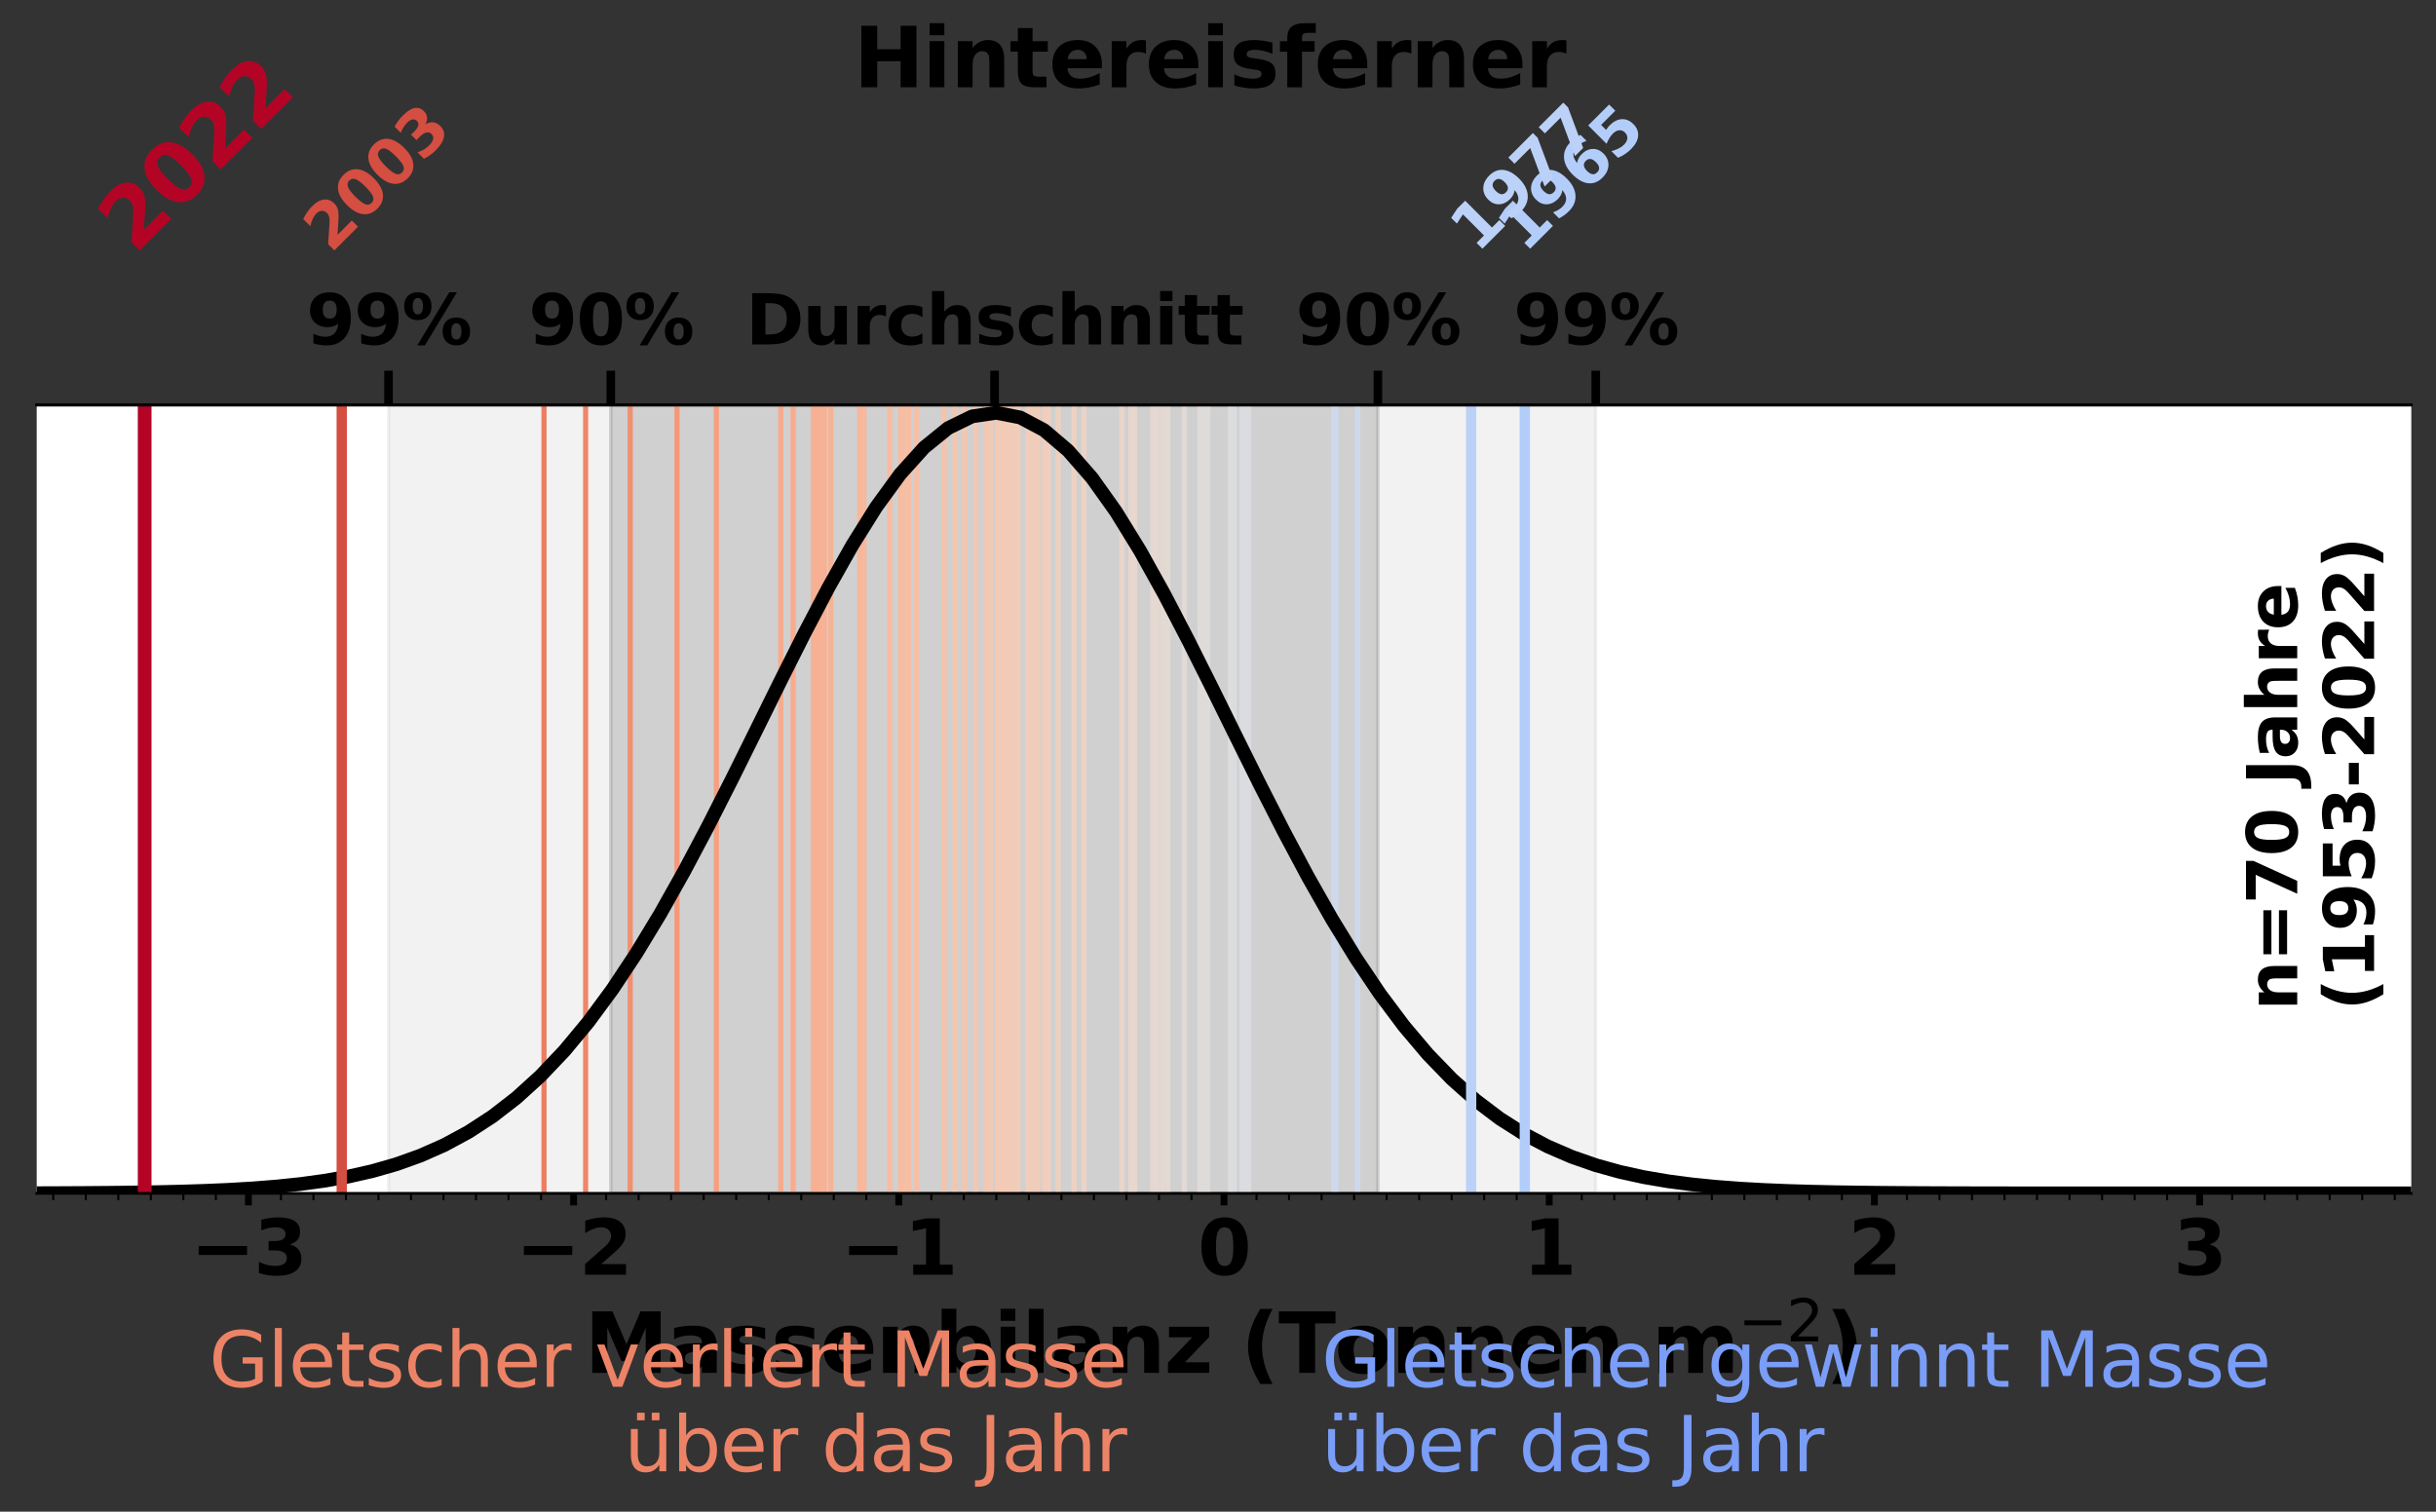 <?xml version="1.0" encoding="utf-8" standalone="no"?>
<!DOCTYPE svg PUBLIC "-//W3C//DTD SVG 1.1//EN"
  "http://www.w3.org/Graphics/SVG/1.1/DTD/svg11.dtd">
<svg xmlns:xlink="http://www.w3.org/1999/xlink" width="709.908pt" height="440.614pt" viewBox="0 0 709.908 440.614" xmlns="http://www.w3.org/2000/svg" version="1.1">
 <rect x="0" y="0" width="709.908" height="440.614" fill="#333333" stroke="none"/>
 <defs>
  <style type="text/css">*{stroke-linejoin: round; stroke-linecap: butt}</style>
 </defs>
 <g id="figure_1">
  <g id="patch_1">
   <path d="M 0 440.614 
L 709.908 440.614 
L 709.908 0 
L 0 0 
L 0 440.614 
z
" style="fill: none"/>
  </g>
  <g id="axes_1">
   <g id="patch_2">
    <path d="M 10.7 347.838 
L 702.708 347.838 
L 702.708 118.042 
L 10.7 118.042 
z
" style="fill: #ffffff"/>
   </g>
   <g id="patch_3">
    <path d="M 178.004 347.838 
L 178.004 118.042 
L 401.553 118.042 
L 401.553 347.838 
z
" clip-path="url(#p66ab64ccfe)" style="fill: #808080; opacity: 0.3; stroke: #808080; stroke-linejoin: miter"/>
   </g>
   <g id="patch_4">
    <path d="M 113.228 347.838 
L 113.228 118.042 
L 465.042 118.042 
L 465.042 347.838 
z
" clip-path="url(#p66ab64ccfe)" style="fill: #808080; opacity: 0.1; stroke: #808080; stroke-linejoin: miter"/>
   </g>
   <g id="matplotlib.axis_1">
    <g id="xtick_1">
     <g id="line2d_1">
      <defs>
       <path id="mcfa900ae21" d="M 0 0 
L 0 3.5 
" style="stroke: #000000; stroke-width: 2"/>
      </defs>
      <g>
       <use xlink:href="#mcfa900ae21" x="72.387" y="347.838" style="stroke: #000000; stroke-width: 2"/>
      </g>
     </g>
     <g id="text_1">
      <!-- −3 -->
      <g transform="translate(55.516 371.554)scale(0.22 -0.22)">
       <defs>
        <path id="DejaVuSans-Bold-2212" d="M 678 2375 
L 4684 2375 
L 4684 1638 
L 678 1638 
L 678 2375 
z
" transform="scale(0.016)"/>
        <path id="DejaVuSans-Bold-33" d="M 2981 2516 
Q 3453 2394 3698 2092 
Q 3944 1791 3944 1325 
Q 3944 631 3412 270 
Q 2881 -91 1863 -91 
Q 1503 -91 1142 -33 
Q 781 25 428 141 
L 428 1069 
Q 766 900 1098 814 
Q 1431 728 1753 728 
Q 2231 728 2486 893 
Q 2741 1059 2741 1369 
Q 2741 1688 2480 1852 
Q 2219 2016 1709 2016 
L 1228 2016 
L 1228 2791 
L 1734 2791 
Q 2188 2791 2409 2933 
Q 2631 3075 2631 3366 
Q 2631 3634 2415 3781 
Q 2200 3928 1806 3928 
Q 1516 3928 1219 3862 
Q 922 3797 628 3669 
L 628 4550 
Q 984 4650 1334 4700 
Q 1684 4750 2022 4750 
Q 2931 4750 3382 4451 
Q 3834 4153 3834 3553 
Q 3834 3144 3618 2883 
Q 3403 2622 2981 2516 
z
" transform="scale(0.016)"/>
       </defs>
       <use xlink:href="#DejaVuSans-Bold-2212"/>
       <use xlink:href="#DejaVuSans-Bold-33" x="83.789"/>
      </g>
     </g>
    </g>
    <g id="xtick_2">
     <g id="line2d_2">
      <g>
       <use xlink:href="#mcfa900ae21" x="167.16" y="347.838" style="stroke: #000000; stroke-width: 2"/>
      </g>
     </g>
     <g id="text_2">
      <!-- −2 -->
      <g transform="translate(150.288 371.554)scale(0.22 -0.22)">
       <defs>
        <path id="DejaVuSans-Bold-32" d="M 1844 884 
L 3897 884 
L 3897 0 
L 506 0 
L 506 884 
L 2209 2388 
Q 2438 2594 2547 2791 
Q 2656 2988 2656 3200 
Q 2656 3528 2436 3728 
Q 2216 3928 1850 3928 
Q 1569 3928 1234 3808 
Q 900 3688 519 3450 
L 519 4475 
Q 925 4609 1322 4679 
Q 1719 4750 2100 4750 
Q 2938 4750 3402 4381 
Q 3866 4013 3866 3353 
Q 3866 2972 3669 2642 
Q 3472 2313 2841 1759 
L 1844 884 
z
" transform="scale(0.016)"/>
       </defs>
       <use xlink:href="#DejaVuSans-Bold-2212"/>
       <use xlink:href="#DejaVuSans-Bold-32" x="83.789"/>
      </g>
     </g>
    </g>
    <g id="xtick_3">
     <g id="line2d_3">
      <g>
       <use xlink:href="#mcfa900ae21" x="261.932" y="347.838" style="stroke: #000000; stroke-width: 2"/>
      </g>
     </g>
     <g id="text_3">
      <!-- −1 -->
      <g transform="translate(245.061 371.554)scale(0.22 -0.22)">
       <defs>
        <path id="DejaVuSans-Bold-31" d="M 750 831 
L 1813 831 
L 1813 3847 
L 722 3622 
L 722 4441 
L 1806 4666 
L 2950 4666 
L 2950 831 
L 4013 831 
L 4013 0 
L 750 0 
L 750 831 
z
" transform="scale(0.016)"/>
       </defs>
       <use xlink:href="#DejaVuSans-Bold-2212"/>
       <use xlink:href="#DejaVuSans-Bold-31" x="83.789"/>
      </g>
     </g>
    </g>
    <g id="xtick_4">
     <g id="line2d_4">
      <g>
       <use xlink:href="#mcfa900ae21" x="356.704" y="347.838" style="stroke: #000000; stroke-width: 2"/>
      </g>
     </g>
     <g id="text_4">
      <!-- 0 -->
      <g transform="translate(349.05 371.554)scale(0.22 -0.22)">
       <defs>
        <path id="DejaVuSans-Bold-30" d="M 2944 2338 
Q 2944 3213 2780 3570 
Q 2616 3928 2228 3928 
Q 1841 3928 1675 3570 
Q 1509 3213 1509 2338 
Q 1509 1453 1675 1090 
Q 1841 728 2228 728 
Q 2613 728 2778 1090 
Q 2944 1453 2944 2338 
z
M 4147 2328 
Q 4147 1169 3647 539 
Q 3147 -91 2228 -91 
Q 1306 -91 806 539 
Q 306 1169 306 2328 
Q 306 3491 806 4120 
Q 1306 4750 2228 4750 
Q 3147 4750 3647 4120 
Q 4147 3491 4147 2328 
z
" transform="scale(0.016)"/>
       </defs>
       <use xlink:href="#DejaVuSans-Bold-30"/>
      </g>
     </g>
    </g>
    <g id="xtick_5">
     <g id="line2d_5">
      <g>
       <use xlink:href="#mcfa900ae21" x="451.476" y="347.838" style="stroke: #000000; stroke-width: 2"/>
      </g>
     </g>
     <g id="text_5">
      <!-- 1 -->
      <g transform="translate(443.823 371.554)scale(0.22 -0.22)">
       <use xlink:href="#DejaVuSans-Bold-31"/>
      </g>
     </g>
    </g>
    <g id="xtick_6">
     <g id="line2d_6">
      <g>
       <use xlink:href="#mcfa900ae21" x="546.248" y="347.838" style="stroke: #000000; stroke-width: 2"/>
      </g>
     </g>
     <g id="text_6">
      <!-- 2 -->
      <g transform="translate(538.595 371.554)scale(0.22 -0.22)">
       <use xlink:href="#DejaVuSans-Bold-32"/>
      </g>
     </g>
    </g>
    <g id="xtick_7">
     <g id="line2d_7">
      <g>
       <use xlink:href="#mcfa900ae21" x="641.021" y="347.838" style="stroke: #000000; stroke-width: 2"/>
      </g>
     </g>
     <g id="text_7">
      <!-- 3 -->
      <g transform="translate(633.367 371.554)scale(0.22 -0.22)">
       <use xlink:href="#DejaVuSans-Bold-33"/>
      </g>
     </g>
    </g>
    <g id="xtick_8">
     <g id="line2d_8">
      <defs>
       <path id="m8c6be59b82" d="M 0 0 
L 0 2 
" style="stroke: #000000; stroke-width: 0.6"/>
      </defs>
      <g>
       <use xlink:href="#m8c6be59b82" x="15.524" y="347.838" style="stroke: #000000; stroke-width: 0.6"/>
      </g>
     </g>
    </g>
    <g id="xtick_9">
     <g id="line2d_9">
      <g>
       <use xlink:href="#m8c6be59b82" x="25.001" y="347.838" style="stroke: #000000; stroke-width: 0.6"/>
      </g>
     </g>
    </g>
    <g id="xtick_10">
     <g id="line2d_10">
      <g>
       <use xlink:href="#m8c6be59b82" x="34.478" y="347.838" style="stroke: #000000; stroke-width: 0.6"/>
      </g>
     </g>
    </g>
    <g id="xtick_11">
     <g id="line2d_11">
      <g>
       <use xlink:href="#m8c6be59b82" x="43.956" y="347.838" style="stroke: #000000; stroke-width: 0.6"/>
      </g>
     </g>
    </g>
    <g id="xtick_12">
     <g id="line2d_12">
      <g>
       <use xlink:href="#m8c6be59b82" x="53.433" y="347.838" style="stroke: #000000; stroke-width: 0.6"/>
      </g>
     </g>
    </g>
    <g id="xtick_13">
     <g id="line2d_13">
      <g>
       <use xlink:href="#m8c6be59b82" x="62.91" y="347.838" style="stroke: #000000; stroke-width: 0.6"/>
      </g>
     </g>
    </g>
    <g id="xtick_14">
     <g id="line2d_14">
      <g>
       <use xlink:href="#m8c6be59b82" x="81.864" y="347.838" style="stroke: #000000; stroke-width: 0.6"/>
      </g>
     </g>
    </g>
    <g id="xtick_15">
     <g id="line2d_15">
      <g>
       <use xlink:href="#m8c6be59b82" x="91.342" y="347.838" style="stroke: #000000; stroke-width: 0.6"/>
      </g>
     </g>
    </g>
    <g id="xtick_16">
     <g id="line2d_16">
      <g>
       <use xlink:href="#m8c6be59b82" x="100.819" y="347.838" style="stroke: #000000; stroke-width: 0.6"/>
      </g>
     </g>
    </g>
    <g id="xtick_17">
     <g id="line2d_17">
      <g>
       <use xlink:href="#m8c6be59b82" x="110.296" y="347.838" style="stroke: #000000; stroke-width: 0.6"/>
      </g>
     </g>
    </g>
    <g id="xtick_18">
     <g id="line2d_18">
      <g>
       <use xlink:href="#m8c6be59b82" x="119.773" y="347.838" style="stroke: #000000; stroke-width: 0.6"/>
      </g>
     </g>
    </g>
    <g id="xtick_19">
     <g id="line2d_19">
      <g>
       <use xlink:href="#m8c6be59b82" x="129.251" y="347.838" style="stroke: #000000; stroke-width: 0.6"/>
      </g>
     </g>
    </g>
    <g id="xtick_20">
     <g id="line2d_20">
      <g>
       <use xlink:href="#m8c6be59b82" x="138.728" y="347.838" style="stroke: #000000; stroke-width: 0.6"/>
      </g>
     </g>
    </g>
    <g id="xtick_21">
     <g id="line2d_21">
      <g>
       <use xlink:href="#m8c6be59b82" x="148.205" y="347.838" style="stroke: #000000; stroke-width: 0.6"/>
      </g>
     </g>
    </g>
    <g id="xtick_22">
     <g id="line2d_22">
      <g>
       <use xlink:href="#m8c6be59b82" x="157.682" y="347.838" style="stroke: #000000; stroke-width: 0.6"/>
      </g>
     </g>
    </g>
    <g id="xtick_23">
     <g id="line2d_23">
      <g>
       <use xlink:href="#m8c6be59b82" x="176.637" y="347.838" style="stroke: #000000; stroke-width: 0.6"/>
      </g>
     </g>
    </g>
    <g id="xtick_24">
     <g id="line2d_24">
      <g>
       <use xlink:href="#m8c6be59b82" x="186.114" y="347.838" style="stroke: #000000; stroke-width: 0.6"/>
      </g>
     </g>
    </g>
    <g id="xtick_25">
     <g id="line2d_25">
      <g>
       <use xlink:href="#m8c6be59b82" x="195.591" y="347.838" style="stroke: #000000; stroke-width: 0.6"/>
      </g>
     </g>
    </g>
    <g id="xtick_26">
     <g id="line2d_26">
      <g>
       <use xlink:href="#m8c6be59b82" x="205.068" y="347.838" style="stroke: #000000; stroke-width: 0.6"/>
      </g>
     </g>
    </g>
    <g id="xtick_27">
     <g id="line2d_27">
      <g>
       <use xlink:href="#m8c6be59b82" x="214.546" y="347.838" style="stroke: #000000; stroke-width: 0.6"/>
      </g>
     </g>
    </g>
    <g id="xtick_28">
     <g id="line2d_28">
      <g>
       <use xlink:href="#m8c6be59b82" x="224.023" y="347.838" style="stroke: #000000; stroke-width: 0.6"/>
      </g>
     </g>
    </g>
    <g id="xtick_29">
     <g id="line2d_29">
      <g>
       <use xlink:href="#m8c6be59b82" x="233.5" y="347.838" style="stroke: #000000; stroke-width: 0.6"/>
      </g>
     </g>
    </g>
    <g id="xtick_30">
     <g id="line2d_30">
      <g>
       <use xlink:href="#m8c6be59b82" x="242.977" y="347.838" style="stroke: #000000; stroke-width: 0.6"/>
      </g>
     </g>
    </g>
    <g id="xtick_31">
     <g id="line2d_31">
      <g>
       <use xlink:href="#m8c6be59b82" x="252.455" y="347.838" style="stroke: #000000; stroke-width: 0.6"/>
      </g>
     </g>
    </g>
    <g id="xtick_32">
     <g id="line2d_32">
      <g>
       <use xlink:href="#m8c6be59b82" x="271.409" y="347.838" style="stroke: #000000; stroke-width: 0.6"/>
      </g>
     </g>
    </g>
    <g id="xtick_33">
     <g id="line2d_33">
      <g>
       <use xlink:href="#m8c6be59b82" x="280.886" y="347.838" style="stroke: #000000; stroke-width: 0.6"/>
      </g>
     </g>
    </g>
    <g id="xtick_34">
     <g id="line2d_34">
      <g>
       <use xlink:href="#m8c6be59b82" x="290.363" y="347.838" style="stroke: #000000; stroke-width: 0.6"/>
      </g>
     </g>
    </g>
    <g id="xtick_35">
     <g id="line2d_35">
      <g>
       <use xlink:href="#m8c6be59b82" x="299.841" y="347.838" style="stroke: #000000; stroke-width: 0.6"/>
      </g>
     </g>
    </g>
    <g id="xtick_36">
     <g id="line2d_36">
      <g>
       <use xlink:href="#m8c6be59b82" x="309.318" y="347.838" style="stroke: #000000; stroke-width: 0.6"/>
      </g>
     </g>
    </g>
    <g id="xtick_37">
     <g id="line2d_37">
      <g>
       <use xlink:href="#m8c6be59b82" x="318.795" y="347.838" style="stroke: #000000; stroke-width: 0.6"/>
      </g>
     </g>
    </g>
    <g id="xtick_38">
     <g id="line2d_38">
      <g>
       <use xlink:href="#m8c6be59b82" x="328.272" y="347.838" style="stroke: #000000; stroke-width: 0.6"/>
      </g>
     </g>
    </g>
    <g id="xtick_39">
     <g id="line2d_39">
      <g>
       <use xlink:href="#m8c6be59b82" x="337.75" y="347.838" style="stroke: #000000; stroke-width: 0.6"/>
      </g>
     </g>
    </g>
    <g id="xtick_40">
     <g id="line2d_40">
      <g>
       <use xlink:href="#m8c6be59b82" x="347.227" y="347.838" style="stroke: #000000; stroke-width: 0.6"/>
      </g>
     </g>
    </g>
    <g id="xtick_41">
     <g id="line2d_41">
      <g>
       <use xlink:href="#m8c6be59b82" x="366.181" y="347.838" style="stroke: #000000; stroke-width: 0.6"/>
      </g>
     </g>
    </g>
    <g id="xtick_42">
     <g id="line2d_42">
      <g>
       <use xlink:href="#m8c6be59b82" x="375.658" y="347.838" style="stroke: #000000; stroke-width: 0.6"/>
      </g>
     </g>
    </g>
    <g id="xtick_43">
     <g id="line2d_43">
      <g>
       <use xlink:href="#m8c6be59b82" x="385.136" y="347.838" style="stroke: #000000; stroke-width: 0.6"/>
      </g>
     </g>
    </g>
    <g id="xtick_44">
     <g id="line2d_44">
      <g>
       <use xlink:href="#m8c6be59b82" x="394.613" y="347.838" style="stroke: #000000; stroke-width: 0.6"/>
      </g>
     </g>
    </g>
    <g id="xtick_45">
     <g id="line2d_45">
      <g>
       <use xlink:href="#m8c6be59b82" x="404.09" y="347.838" style="stroke: #000000; stroke-width: 0.6"/>
      </g>
     </g>
    </g>
    <g id="xtick_46">
     <g id="line2d_46">
      <g>
       <use xlink:href="#m8c6be59b82" x="413.567" y="347.838" style="stroke: #000000; stroke-width: 0.6"/>
      </g>
     </g>
    </g>
    <g id="xtick_47">
     <g id="line2d_47">
      <g>
       <use xlink:href="#m8c6be59b82" x="423.045" y="347.838" style="stroke: #000000; stroke-width: 0.6"/>
      </g>
     </g>
    </g>
    <g id="xtick_48">
     <g id="line2d_48">
      <g>
       <use xlink:href="#m8c6be59b82" x="432.522" y="347.838" style="stroke: #000000; stroke-width: 0.6"/>
      </g>
     </g>
    </g>
    <g id="xtick_49">
     <g id="line2d_49">
      <g>
       <use xlink:href="#m8c6be59b82" x="441.999" y="347.838" style="stroke: #000000; stroke-width: 0.6"/>
      </g>
     </g>
    </g>
    <g id="xtick_50">
     <g id="line2d_50">
      <g>
       <use xlink:href="#m8c6be59b82" x="460.953" y="347.838" style="stroke: #000000; stroke-width: 0.6"/>
      </g>
     </g>
    </g>
    <g id="xtick_51">
     <g id="line2d_51">
      <g>
       <use xlink:href="#m8c6be59b82" x="470.431" y="347.838" style="stroke: #000000; stroke-width: 0.6"/>
      </g>
     </g>
    </g>
    <g id="xtick_52">
     <g id="line2d_52">
      <g>
       <use xlink:href="#m8c6be59b82" x="479.908" y="347.838" style="stroke: #000000; stroke-width: 0.6"/>
      </g>
     </g>
    </g>
    <g id="xtick_53">
     <g id="line2d_53">
      <g>
       <use xlink:href="#m8c6be59b82" x="489.385" y="347.838" style="stroke: #000000; stroke-width: 0.6"/>
      </g>
     </g>
    </g>
    <g id="xtick_54">
     <g id="line2d_54">
      <g>
       <use xlink:href="#m8c6be59b82" x="498.862" y="347.838" style="stroke: #000000; stroke-width: 0.6"/>
      </g>
     </g>
    </g>
    <g id="xtick_55">
     <g id="line2d_55">
      <g>
       <use xlink:href="#m8c6be59b82" x="508.34" y="347.838" style="stroke: #000000; stroke-width: 0.6"/>
      </g>
     </g>
    </g>
    <g id="xtick_56">
     <g id="line2d_56">
      <g>
       <use xlink:href="#m8c6be59b82" x="517.817" y="347.838" style="stroke: #000000; stroke-width: 0.6"/>
      </g>
     </g>
    </g>
    <g id="xtick_57">
     <g id="line2d_57">
      <g>
       <use xlink:href="#m8c6be59b82" x="527.294" y="347.838" style="stroke: #000000; stroke-width: 0.6"/>
      </g>
     </g>
    </g>
    <g id="xtick_58">
     <g id="line2d_58">
      <g>
       <use xlink:href="#m8c6be59b82" x="536.771" y="347.838" style="stroke: #000000; stroke-width: 0.6"/>
      </g>
     </g>
    </g>
    <g id="xtick_59">
     <g id="line2d_59">
      <g>
       <use xlink:href="#m8c6be59b82" x="555.726" y="347.838" style="stroke: #000000; stroke-width: 0.6"/>
      </g>
     </g>
    </g>
    <g id="xtick_60">
     <g id="line2d_60">
      <g>
       <use xlink:href="#m8c6be59b82" x="565.203" y="347.838" style="stroke: #000000; stroke-width: 0.6"/>
      </g>
     </g>
    </g>
    <g id="xtick_61">
     <g id="line2d_61">
      <g>
       <use xlink:href="#m8c6be59b82" x="574.68" y="347.838" style="stroke: #000000; stroke-width: 0.6"/>
      </g>
     </g>
    </g>
    <g id="xtick_62">
     <g id="line2d_62">
      <g>
       <use xlink:href="#m8c6be59b82" x="584.157" y="347.838" style="stroke: #000000; stroke-width: 0.6"/>
      </g>
     </g>
    </g>
    <g id="xtick_63">
     <g id="line2d_63">
      <g>
       <use xlink:href="#m8c6be59b82" x="593.635" y="347.838" style="stroke: #000000; stroke-width: 0.6"/>
      </g>
     </g>
    </g>
    <g id="xtick_64">
     <g id="line2d_64">
      <g>
       <use xlink:href="#m8c6be59b82" x="603.112" y="347.838" style="stroke: #000000; stroke-width: 0.6"/>
      </g>
     </g>
    </g>
    <g id="xtick_65">
     <g id="line2d_65">
      <g>
       <use xlink:href="#m8c6be59b82" x="612.589" y="347.838" style="stroke: #000000; stroke-width: 0.6"/>
      </g>
     </g>
    </g>
    <g id="xtick_66">
     <g id="line2d_66">
      <g>
       <use xlink:href="#m8c6be59b82" x="622.066" y="347.838" style="stroke: #000000; stroke-width: 0.6"/>
      </g>
     </g>
    </g>
    <g id="xtick_67">
     <g id="line2d_67">
      <g>
       <use xlink:href="#m8c6be59b82" x="631.544" y="347.838" style="stroke: #000000; stroke-width: 0.6"/>
      </g>
     </g>
    </g>
    <g id="xtick_68">
     <g id="line2d_68">
      <g>
       <use xlink:href="#m8c6be59b82" x="650.498" y="347.838" style="stroke: #000000; stroke-width: 0.6"/>
      </g>
     </g>
    </g>
    <g id="xtick_69">
     <g id="line2d_69">
      <g>
       <use xlink:href="#m8c6be59b82" x="659.975" y="347.838" style="stroke: #000000; stroke-width: 0.6"/>
      </g>
     </g>
    </g>
    <g id="xtick_70">
     <g id="line2d_70">
      <g>
       <use xlink:href="#m8c6be59b82" x="669.452" y="347.838" style="stroke: #000000; stroke-width: 0.6"/>
      </g>
     </g>
    </g>
    <g id="xtick_71">
     <g id="line2d_71">
      <g>
       <use xlink:href="#m8c6be59b82" x="678.93" y="347.838" style="stroke: #000000; stroke-width: 0.6"/>
      </g>
     </g>
    </g>
    <g id="xtick_72">
     <g id="line2d_72">
      <g>
       <use xlink:href="#m8c6be59b82" x="688.407" y="347.838" style="stroke: #000000; stroke-width: 0.6"/>
      </g>
     </g>
    </g>
    <g id="xtick_73">
     <g id="line2d_73">
      <g>
       <use xlink:href="#m8c6be59b82" x="697.884" y="347.838" style="stroke: #000000; stroke-width: 0.6"/>
      </g>
     </g>
    </g>
    <g id="text_8">
     <!-- Massenbilanz (Tonnen m$^{-2}$) -->
     <g transform="translate(170.344 400.338)scale(0.24 -0.24)">
      <defs>
       <path id="DejaVuSans-Bold-4d" d="M 588 4666 
L 2119 4666 
L 3181 2169 
L 4250 4666 
L 5778 4666 
L 5778 0 
L 4641 0 
L 4641 3413 
L 3566 897 
L 2803 897 
L 1728 3413 
L 1728 0 
L 588 0 
L 588 4666 
z
" transform="scale(0.016)"/>
       <path id="DejaVuSans-Bold-61" d="M 2106 1575 
Q 1756 1575 1579 1456 
Q 1403 1338 1403 1106 
Q 1403 894 1545 773 
Q 1688 653 1941 653 
Q 2256 653 2472 879 
Q 2688 1106 2688 1447 
L 2688 1575 
L 2106 1575 
z
M 3816 1997 
L 3816 0 
L 2688 0 
L 2688 519 
Q 2463 200 2181 54 
Q 1900 -91 1497 -91 
Q 953 -91 614 226 
Q 275 544 275 1050 
Q 275 1666 698 1953 
Q 1122 2241 2028 2241 
L 2688 2241 
L 2688 2328 
Q 2688 2594 2478 2717 
Q 2269 2841 1825 2841 
Q 1466 2841 1156 2769 
Q 847 2697 581 2553 
L 581 3406 
Q 941 3494 1303 3539 
Q 1666 3584 2028 3584 
Q 2975 3584 3395 3211 
Q 3816 2838 3816 1997 
z
" transform="scale(0.016)"/>
       <path id="DejaVuSans-Bold-73" d="M 3272 3391 
L 3272 2541 
Q 2913 2691 2578 2766 
Q 2244 2841 1947 2841 
Q 1628 2841 1473 2761 
Q 1319 2681 1319 2516 
Q 1319 2381 1436 2309 
Q 1553 2238 1856 2203 
L 2053 2175 
Q 2913 2066 3209 1816 
Q 3506 1566 3506 1031 
Q 3506 472 3093 190 
Q 2681 -91 1863 -91 
Q 1516 -91 1145 -36 
Q 775 19 384 128 
L 384 978 
Q 719 816 1070 734 
Q 1422 653 1784 653 
Q 2113 653 2278 743 
Q 2444 834 2444 1013 
Q 2444 1163 2330 1236 
Q 2216 1309 1875 1350 
L 1678 1375 
Q 931 1469 631 1722 
Q 331 1975 331 2491 
Q 331 3047 712 3315 
Q 1094 3584 1881 3584 
Q 2191 3584 2531 3537 
Q 2872 3491 3272 3391 
z
" transform="scale(0.016)"/>
       <path id="DejaVuSans-Bold-65" d="M 4031 1759 
L 4031 1441 
L 1416 1441 
Q 1456 1047 1700 850 
Q 1944 653 2381 653 
Q 2734 653 3104 758 
Q 3475 863 3866 1075 
L 3866 213 
Q 3469 63 3072 -14 
Q 2675 -91 2278 -91 
Q 1328 -91 801 392 
Q 275 875 275 1747 
Q 275 2603 792 3093 
Q 1309 3584 2216 3584 
Q 3041 3584 3536 3087 
Q 4031 2591 4031 1759 
z
M 2881 2131 
Q 2881 2450 2695 2645 
Q 2509 2841 2209 2841 
Q 1884 2841 1681 2658 
Q 1478 2475 1428 2131 
L 2881 2131 
z
" transform="scale(0.016)"/>
       <path id="DejaVuSans-Bold-6e" d="M 4056 2131 
L 4056 0 
L 2931 0 
L 2931 347 
L 2931 1631 
Q 2931 2084 2911 2256 
Q 2891 2428 2841 2509 
Q 2775 2619 2662 2680 
Q 2550 2741 2406 2741 
Q 2056 2741 1856 2470 
Q 1656 2200 1656 1722 
L 1656 0 
L 538 0 
L 538 3500 
L 1656 3500 
L 1656 2988 
Q 1909 3294 2193 3439 
Q 2478 3584 2822 3584 
Q 3428 3584 3742 3212 
Q 4056 2841 4056 2131 
z
" transform="scale(0.016)"/>
       <path id="DejaVuSans-Bold-62" d="M 2400 722 
Q 2759 722 2948 984 
Q 3138 1247 3138 1747 
Q 3138 2247 2948 2509 
Q 2759 2772 2400 2772 
Q 2041 2772 1848 2508 
Q 1656 2244 1656 1747 
Q 1656 1250 1848 986 
Q 2041 722 2400 722 
z
M 1656 2988 
Q 1888 3294 2169 3439 
Q 2450 3584 2816 3584 
Q 3463 3584 3878 3070 
Q 4294 2556 4294 1747 
Q 4294 938 3878 423 
Q 3463 -91 2816 -91 
Q 2450 -91 2169 54 
Q 1888 200 1656 506 
L 1656 0 
L 538 0 
L 538 4863 
L 1656 4863 
L 1656 2988 
z
" transform="scale(0.016)"/>
       <path id="DejaVuSans-Bold-69" d="M 538 3500 
L 1656 3500 
L 1656 0 
L 538 0 
L 538 3500 
z
M 538 4863 
L 1656 4863 
L 1656 3950 
L 538 3950 
L 538 4863 
z
" transform="scale(0.016)"/>
       <path id="DejaVuSans-Bold-6c" d="M 538 4863 
L 1656 4863 
L 1656 0 
L 538 0 
L 538 4863 
z
" transform="scale(0.016)"/>
       <path id="DejaVuSans-Bold-7a" d="M 366 3500 
L 3419 3500 
L 3419 2719 
L 1575 800 
L 3419 800 
L 3419 0 
L 288 0 
L 288 781 
L 2131 2700 
L 366 2700 
L 366 3500 
z
" transform="scale(0.016)"/>
       <path id="DejaVuSans-Bold-20" transform="scale(0.016)"/>
       <path id="DejaVuSans-Bold-28" d="M 2413 -844 
L 1484 -844 
Q 1006 -72 778 623 
Q 550 1319 550 2003 
Q 550 2688 779 3389 
Q 1009 4091 1484 4856 
L 2413 4856 
Q 2013 4116 1813 3408 
Q 1613 2700 1613 2009 
Q 1613 1319 1811 609 
Q 2009 -100 2413 -844 
z
" transform="scale(0.016)"/>
       <path id="DejaVuSans-Bold-54" d="M 31 4666 
L 4331 4666 
L 4331 3756 
L 2784 3756 
L 2784 0 
L 1581 0 
L 1581 3756 
L 31 3756 
L 31 4666 
z
" transform="scale(0.016)"/>
       <path id="DejaVuSans-Bold-6f" d="M 2203 2784 
Q 1831 2784 1636 2517 
Q 1441 2250 1441 1747 
Q 1441 1244 1636 976 
Q 1831 709 2203 709 
Q 2569 709 2762 976 
Q 2956 1244 2956 1747 
Q 2956 2250 2762 2517 
Q 2569 2784 2203 2784 
z
M 2203 3584 
Q 3106 3584 3614 3096 
Q 4122 2609 4122 1747 
Q 4122 884 3614 396 
Q 3106 -91 2203 -91 
Q 1297 -91 786 396 
Q 275 884 275 1747 
Q 275 2609 786 3096 
Q 1297 3584 2203 3584 
z
" transform="scale(0.016)"/>
       <path id="DejaVuSans-Bold-6d" d="M 3781 2919 
Q 3994 3244 4286 3414 
Q 4578 3584 4928 3584 
Q 5531 3584 5847 3212 
Q 6163 2841 6163 2131 
L 6163 0 
L 5038 0 
L 5038 1825 
Q 5041 1866 5042 1909 
Q 5044 1953 5044 2034 
Q 5044 2406 4934 2573 
Q 4825 2741 4581 2741 
Q 4263 2741 4089 2478 
Q 3916 2216 3909 1719 
L 3909 0 
L 2784 0 
L 2784 1825 
Q 2784 2406 2684 2573 
Q 2584 2741 2328 2741 
Q 2006 2741 1831 2477 
Q 1656 2213 1656 1722 
L 1656 0 
L 531 0 
L 531 3500 
L 1656 3500 
L 1656 2988 
Q 1863 3284 2130 3434 
Q 2397 3584 2719 3584 
Q 3081 3584 3359 3409 
Q 3638 3234 3781 2919 
z
" transform="scale(0.016)"/>
       <path id="DejaVuSans-2212" d="M 678 2272 
L 4684 2272 
L 4684 1741 
L 678 1741 
L 678 2272 
z
" transform="scale(0.016)"/>
       <path id="DejaVuSans-32" d="M 1228 531 
L 3431 531 
L 3431 0 
L 469 0 
L 469 531 
Q 828 903 1448 1529 
Q 2069 2156 2228 2338 
Q 2531 2678 2651 2914 
Q 2772 3150 2772 3378 
Q 2772 3750 2511 3984 
Q 2250 4219 1831 4219 
Q 1534 4219 1204 4116 
Q 875 4013 500 3803 
L 500 4441 
Q 881 4594 1212 4672 
Q 1544 4750 1819 4750 
Q 2544 4750 2975 4387 
Q 3406 4025 3406 3419 
Q 3406 3131 3298 2873 
Q 3191 2616 2906 2266 
Q 2828 2175 2409 1742 
Q 1991 1309 1228 531 
z
" transform="scale(0.016)"/>
       <path id="DejaVuSans-Bold-29" d="M 513 -844 
Q 913 -100 1113 609 
Q 1313 1319 1313 2009 
Q 1313 2700 1113 3408 
Q 913 4116 513 4856 
L 1441 4856 
Q 1916 4091 2145 3389 
Q 2375 2688 2375 2003 
Q 2375 1319 2147 623 
Q 1919 -72 1441 -844 
L 513 -844 
z
" transform="scale(0.016)"/>
      </defs>
      <use xlink:href="#DejaVuSans-Bold-4d" transform="translate(0 0.766)"/>
      <use xlink:href="#DejaVuSans-Bold-61" transform="translate(99.512 0.766)"/>
      <use xlink:href="#DejaVuSans-Bold-73" transform="translate(166.992 0.766)"/>
      <use xlink:href="#DejaVuSans-Bold-73" transform="translate(226.514 0.766)"/>
      <use xlink:href="#DejaVuSans-Bold-65" transform="translate(286.035 0.766)"/>
      <use xlink:href="#DejaVuSans-Bold-6e" transform="translate(353.857 0.766)"/>
      <use xlink:href="#DejaVuSans-Bold-62" transform="translate(425.049 0.766)"/>
      <use xlink:href="#DejaVuSans-Bold-69" transform="translate(496.631 0.766)"/>
      <use xlink:href="#DejaVuSans-Bold-6c" transform="translate(530.908 0.766)"/>
      <use xlink:href="#DejaVuSans-Bold-61" transform="translate(565.186 0.766)"/>
      <use xlink:href="#DejaVuSans-Bold-6e" transform="translate(632.666 0.766)"/>
      <use xlink:href="#DejaVuSans-Bold-7a" transform="translate(703.857 0.766)"/>
      <use xlink:href="#DejaVuSans-Bold-20" transform="translate(762.061 0.766)"/>
      <use xlink:href="#DejaVuSans-Bold-28" transform="translate(796.875 0.766)"/>
      <use xlink:href="#DejaVuSans-Bold-54" transform="translate(842.578 0.766)"/>
      <use xlink:href="#DejaVuSans-Bold-6f" transform="translate(910.791 0.766)"/>
      <use xlink:href="#DejaVuSans-Bold-6e" transform="translate(979.492 0.766)"/>
      <use xlink:href="#DejaVuSans-Bold-6e" transform="translate(1050.684 0.766)"/>
      <use xlink:href="#DejaVuSans-Bold-65" transform="translate(1121.875 0.766)"/>
      <use xlink:href="#DejaVuSans-Bold-6e" transform="translate(1189.697 0.766)"/>
      <use xlink:href="#DejaVuSans-Bold-20" transform="translate(1260.889 0.766)"/>
      <use xlink:href="#DejaVuSans-Bold-6d" transform="translate(1295.703 0.766)"/>
      <use xlink:href="#DejaVuSans-2212" transform="translate(1400.859 39.047)scale(0.7)"/>
      <use xlink:href="#DejaVuSans-32" transform="translate(1459.512 39.047)scale(0.7)"/>
      <use xlink:href="#DejaVuSans-Bold-29" transform="translate(1506.782 0.766)"/>
     </g>
    </g>
   </g>
   <g id="matplotlib.axis_2"/>
   <g id="line2d_74">
    <path d="M 305.527 347.838 
L 305.527 118.042 
" clip-path="url(#p66ab64ccfe)" style="fill: none; stroke: #efcfbf; stroke-width: 1.5; stroke-linecap: square"/>
   </g>
   <g id="line2d_75">
    <path d="M 329.599 347.838 
L 329.599 118.042 
" clip-path="url(#p66ab64ccfe)" style="fill: none; stroke: #e8d6cc; stroke-width: 1.5; stroke-linecap: square"/>
   </g>
   <g id="line2d_76">
    <path d="M 363.907 347.838 
L 363.907 118.042 
" clip-path="url(#p66ab64ccfe)" style="fill: none; stroke: #dadce0; stroke-width: 1.5; stroke-linecap: square"/>
   </g>
   <g id="line2d_77">
    <path d="M 330.642 347.838 
L 330.642 118.042 
" clip-path="url(#p66ab64ccfe)" style="fill: none; stroke: #e7d7ce; stroke-width: 1.5; stroke-linecap: square"/>
   </g>
   <g id="line2d_78">
    <path d="M 338.792 347.838 
L 338.792 118.042 
" clip-path="url(#p66ab64ccfe)" style="fill: none; stroke: #e4d9d2; stroke-width: 1.5; stroke-linecap: square"/>
   </g>
   <g id="line2d_79">
    <path d="M 263.732 347.838 
L 263.732 118.042 
" clip-path="url(#p66ab64ccfe)" style="fill: none; stroke: #f6bea4; stroke-width: 1.5; stroke-linecap: square"/>
   </g>
   <g id="line2d_80">
    <path d="M 284.393 347.838 
L 284.393 118.042 
" clip-path="url(#p66ab64ccfe)" style="fill: none; stroke: #f3c7b1; stroke-width: 1.5; stroke-linecap: square"/>
   </g>
   <g id="line2d_81">
    <path d="M 350.828 347.838 
L 350.828 118.042 
" clip-path="url(#p66ab64ccfe)" style="fill: none; stroke: #dfdbd9; stroke-width: 1.5; stroke-linecap: square"/>
   </g>
   <g id="line2d_82">
    <path d="M 337.276 347.838 
L 337.276 118.042 
" clip-path="url(#p66ab64ccfe)" style="fill: none; stroke: #e4d9d2; stroke-width: 1.5; stroke-linecap: square"/>
   </g>
   <g id="line2d_83">
    <path d="M 290.743 347.838 
L 290.743 118.042 
" clip-path="url(#p66ab64ccfe)" style="fill: none; stroke: #f2cab5; stroke-width: 1.5; stroke-linecap: square"/>
   </g>
   <g id="line2d_84">
    <path d="M 299.556 347.838 
L 299.556 118.042 
" clip-path="url(#p66ab64ccfe)" style="fill: none; stroke: #f1cdba; stroke-width: 1.5; stroke-linecap: square"/>
   </g>
   <g id="line2d_85">
    <path d="M 238.807 347.838 
L 238.807 118.042 
" clip-path="url(#p66ab64ccfe)" style="fill: none; stroke: #f7b194; stroke-width: 1.5; stroke-linecap: square"/>
   </g>
   <g id="line2d_86">
    <path d="M 444.368 347.838 
L 444.368 118.042 
" clip-path="url(#p66ab64ccfe)" style="fill: none; stroke: #b3cdfb; stroke-width: 1.5; stroke-linecap: square"/>
   </g>
   <g id="line2d_87">
    <path d="M 389.306 347.838 
L 389.306 118.042 
" clip-path="url(#p66ab64ccfe)" style="fill: none; stroke: #cedaeb; stroke-width: 1.5; stroke-linecap: square"/>
   </g>
   <g id="line2d_88">
    <path d="M 358.599 347.838 
L 358.599 118.042 
" clip-path="url(#p66ab64ccfe)" style="fill: none; stroke: #dcdddd; stroke-width: 1.5; stroke-linecap: square"/>
   </g>
   <g id="line2d_89">
    <path d="M 388.737 347.838 
L 388.737 118.042 
" clip-path="url(#p66ab64ccfe)" style="fill: none; stroke: #cedaeb; stroke-width: 1.5; stroke-linecap: square"/>
   </g>
   <g id="line2d_90">
    <path d="M 315.857 347.838 
L 315.857 118.042 
" clip-path="url(#p66ab64ccfe)" style="fill: none; stroke: #ecd3c5; stroke-width: 1.5; stroke-linecap: square"/>
   </g>
   <g id="line2d_91">
    <path d="M 304.39 347.838 
L 304.39 118.042 
" clip-path="url(#p66ab64ccfe)" style="fill: none; stroke: #efcebd; stroke-width: 1.5; stroke-linecap: square"/>
   </g>
   <g id="line2d_92">
    <path d="M 299.841 347.838 
L 299.841 118.042 
" clip-path="url(#p66ab64ccfe)" style="fill: none; stroke: #f1cdba; stroke-width: 1.5; stroke-linecap: square"/>
   </g>
   <g id="line2d_93">
    <path d="M 349.691 347.838 
L 349.691 118.042 
" clip-path="url(#p66ab64ccfe)" style="fill: none; stroke: #dfdbd9; stroke-width: 1.5; stroke-linecap: square"/>
   </g>
   <g id="line2d_94">
    <path d="M 240.229 347.838 
L 240.229 118.042 
" clip-path="url(#p66ab64ccfe)" style="fill: none; stroke: #f7b194; stroke-width: 1.5; stroke-linecap: square"/>
   </g>
   <g id="line2d_95">
    <path d="M 361.916 347.838 
L 361.916 118.042 
" clip-path="url(#p66ab64ccfe)" style="fill: none; stroke: #dadce0; stroke-width: 1.5; stroke-linecap: square"/>
   </g>
   <g id="line2d_96">
    <path d="M 362.864 347.838 
L 362.864 118.042 
" clip-path="url(#p66ab64ccfe)" style="fill: none; stroke: #dadce0; stroke-width: 1.5; stroke-linecap: square"/>
   </g>
   <g id="line2d_97">
    <path d="M 326.946 347.838 
L 326.946 118.042 
" clip-path="url(#p66ab64ccfe)" style="fill: none; stroke: #e9d5cb; stroke-width: 1.5; stroke-linecap: square"/>
   </g>
   <g id="line2d_98">
    <path d="M 428.731 347.838 
L 428.731 118.042 
" clip-path="url(#p66ab64ccfe)" style="fill: none; stroke: #bbd1f8; stroke-width: 1.5; stroke-linecap: square"/>
   </g>
   <g id="line2d_99">
    <path d="M 395.655 347.838 
L 395.655 118.042 
" clip-path="url(#p66ab64ccfe)" style="fill: none; stroke: #ccd9ed; stroke-width: 1.5; stroke-linecap: square"/>
   </g>
   <g id="line2d_100">
    <path d="M 335.949 347.838 
L 335.949 118.042 
" clip-path="url(#p66ab64ccfe)" style="fill: none; stroke: #e5d8d1; stroke-width: 1.5; stroke-linecap: square"/>
   </g>
   <g id="line2d_101">
    <path d="M 351.965 347.838 
L 351.965 118.042 
" clip-path="url(#p66ab64ccfe)" style="fill: none; stroke: #dedcdb; stroke-width: 1.5; stroke-linecap: square"/>
   </g>
   <g id="line2d_102">
    <path d="M 340.308 347.838 
L 340.308 118.042 
" clip-path="url(#p66ab64ccfe)" style="fill: none; stroke: #e3d9d3; stroke-width: 1.5; stroke-linecap: square"/>
   </g>
   <g id="line2d_103">
    <path d="M 239.186 347.838 
L 239.186 118.042 
" clip-path="url(#p66ab64ccfe)" style="fill: none; stroke: #f7b194; stroke-width: 1.5; stroke-linecap: square"/>
   </g>
   <g id="line2d_104">
    <path d="M 301.736 347.838 
L 301.736 118.042 
" clip-path="url(#p66ab64ccfe)" style="fill: none; stroke: #f0cdbb; stroke-width: 1.5; stroke-linecap: square"/>
   </g>
   <g id="line2d_105">
    <path d="M 359.737 347.838 
L 359.737 118.042 
" clip-path="url(#p66ab64ccfe)" style="fill: none; stroke: #dbdcde; stroke-width: 1.5; stroke-linecap: square"/>
   </g>
   <g id="line2d_106">
    <path d="M 302.305 347.838 
L 302.305 118.042 
" clip-path="url(#p66ab64ccfe)" style="fill: none; stroke: #f0cdbb; stroke-width: 1.5; stroke-linecap: square"/>
   </g>
   <g id="line2d_107">
    <path d="M 287.331 347.838 
L 287.331 118.042 
" clip-path="url(#p66ab64ccfe)" style="fill: none; stroke: #f3c8b2; stroke-width: 1.5; stroke-linecap: square"/>
   </g>
   <g id="line2d_108">
    <path d="M 288.752 347.838 
L 288.752 118.042 
" clip-path="url(#p66ab64ccfe)" style="fill: none; stroke: #f2c9b4; stroke-width: 1.5; stroke-linecap: square"/>
   </g>
   <g id="line2d_109">
    <path d="M 267.144 347.838 
L 267.144 118.042 
" clip-path="url(#p66ab64ccfe)" style="fill: none; stroke: #f6bfa6; stroke-width: 1.5; stroke-linecap: square"/>
   </g>
   <g id="line2d_110">
    <path d="M 296.334 347.838 
L 296.334 118.042 
" clip-path="url(#p66ab64ccfe)" style="fill: none; stroke: #f1ccb8; stroke-width: 1.5; stroke-linecap: square"/>
   </g>
   <g id="line2d_111">
    <path d="M 262.406 347.838 
L 262.406 118.042 
" clip-path="url(#p66ab64ccfe)" style="fill: none; stroke: #f6bda2; stroke-width: 1.5; stroke-linecap: square"/>
   </g>
   <g id="line2d_112">
    <path d="M 231.131 347.838 
L 231.131 118.042 
" clip-path="url(#p66ab64ccfe)" style="fill: none; stroke: #f7ac8e; stroke-width: 1.5; stroke-linecap: square"/>
   </g>
   <g id="line2d_113">
    <path d="M 250.559 347.838 
L 250.559 118.042 
" clip-path="url(#p66ab64ccfe)" style="fill: none; stroke: #f7b79b; stroke-width: 1.5; stroke-linecap: square"/>
   </g>
   <g id="line2d_114">
    <path d="M 302.4 347.838 
L 302.4 118.042 
" clip-path="url(#p66ab64ccfe)" style="fill: none; stroke: #f0cdbb; stroke-width: 1.5; stroke-linecap: square"/>
   </g>
   <g id="line2d_115">
    <path d="M 251.791 347.838 
L 251.791 118.042 
" clip-path="url(#p66ab64ccfe)" style="fill: none; stroke: #f7b89c; stroke-width: 1.5; stroke-linecap: square"/>
   </g>
   <g id="line2d_116">
    <path d="M 313.014 347.838 
L 313.014 118.042 
" clip-path="url(#p66ab64ccfe)" style="fill: none; stroke: #edd2c3; stroke-width: 1.5; stroke-linecap: square"/>
   </g>
   <g id="line2d_117">
    <path d="M 278.327 347.838 
L 278.327 118.042 
" clip-path="url(#p66ab64ccfe)" style="fill: none; stroke: #f4c5ad; stroke-width: 1.5; stroke-linecap: square"/>
   </g>
   <g id="line2d_118">
    <path d="M 300.694 347.838 
L 300.694 118.042 
" clip-path="url(#p66ab64ccfe)" style="fill: none; stroke: #f0cdbb; stroke-width: 1.5; stroke-linecap: square"/>
   </g>
   <g id="line2d_119">
    <path d="M 240.134 347.838 
L 240.134 118.042 
" clip-path="url(#p66ab64ccfe)" style="fill: none; stroke: #f7b194; stroke-width: 1.5; stroke-linecap: square"/>
   </g>
   <g id="line2d_120">
    <path d="M 275.105 347.838 
L 275.105 118.042 
" clip-path="url(#p66ab64ccfe)" style="fill: none; stroke: #f5c2aa; stroke-width: 1.5; stroke-linecap: square"/>
   </g>
   <g id="line2d_121">
    <path d="M 296.713 347.838 
L 296.713 118.042 
" clip-path="url(#p66ab64ccfe)" style="fill: none; stroke: #f1ccb8; stroke-width: 1.5; stroke-linecap: square"/>
   </g>
   <g id="line2d_122">
    <path d="M 340.308 347.838 
L 340.308 118.042 
" clip-path="url(#p66ab64ccfe)" style="fill: none; stroke: #e3d9d3; stroke-width: 1.5; stroke-linecap: square"/>
   </g>
   <g id="line2d_123">
    <path d="M 291.785 347.838 
L 291.785 118.042 
" clip-path="url(#p66ab64ccfe)" style="fill: none; stroke: #f2cab5; stroke-width: 1.5; stroke-linecap: square"/>
   </g>
   <g id="line2d_124">
    <path d="M 99.587 347.838 
L 99.587 118.042 
" clip-path="url(#p66ab64ccfe)" style="fill: none; stroke: #d44e41; stroke-width: 1.5; stroke-linecap: square"/>
   </g>
   <g id="line2d_125">
    <path d="M 294.723 347.838 
L 294.723 118.042 
" clip-path="url(#p66ab64ccfe)" style="fill: none; stroke: #f2cbb7; stroke-width: 1.5; stroke-linecap: square"/>
   </g>
   <g id="line2d_126">
    <path d="M 259.278 347.838 
L 259.278 118.042 
" clip-path="url(#p66ab64ccfe)" style="fill: none; stroke: #f7bca1; stroke-width: 1.5; stroke-linecap: square"/>
   </g>
   <g id="line2d_127">
    <path d="M 158.535 347.838 
L 158.535 118.042 
" clip-path="url(#p66ab64ccfe)" style="fill: none; stroke: #eb7d62; stroke-width: 1.5; stroke-linecap: square"/>
   </g>
   <g id="line2d_128">
    <path d="M 227.529 347.838 
L 227.529 118.042 
" clip-path="url(#p66ab64ccfe)" style="fill: none; stroke: #f7aa8c; stroke-width: 1.5; stroke-linecap: square"/>
   </g>
   <g id="line2d_129">
    <path d="M 238.049 347.838 
L 238.049 118.042 
" clip-path="url(#p66ab64ccfe)" style="fill: none; stroke: #f7b093; stroke-width: 1.5; stroke-linecap: square"/>
   </g>
   <g id="line2d_130">
    <path d="M 242.124 347.838 
L 242.124 118.042 
" clip-path="url(#p66ab64ccfe)" style="fill: none; stroke: #f7b396; stroke-width: 1.5; stroke-linecap: square"/>
   </g>
   <g id="line2d_131">
    <path d="M 281.076 347.838 
L 281.076 118.042 
" clip-path="url(#p66ab64ccfe)" style="fill: none; stroke: #f4c6af; stroke-width: 1.5; stroke-linecap: square"/>
   </g>
   <g id="line2d_132">
    <path d="M 238.333 347.838 
L 238.333 118.042 
" clip-path="url(#p66ab64ccfe)" style="fill: none; stroke: #f7b093; stroke-width: 1.5; stroke-linecap: square"/>
   </g>
   <g id="line2d_133">
    <path d="M 208.765 347.838 
L 208.765 118.042 
" clip-path="url(#p66ab64ccfe)" style="fill: none; stroke: #f59f80; stroke-width: 1.5; stroke-linecap: square"/>
   </g>
   <g id="line2d_134">
    <path d="M 308.37 347.838 
L 308.37 118.042 
" clip-path="url(#p66ab64ccfe)" style="fill: none; stroke: #eed0c0; stroke-width: 1.5; stroke-linecap: square"/>
   </g>
   <g id="line2d_135">
    <path d="M 345.142 347.838 
L 345.142 118.042 
" clip-path="url(#p66ab64ccfe)" style="fill: none; stroke: #e1dad6; stroke-width: 1.5; stroke-linecap: square"/>
   </g>
   <g id="line2d_136">
    <path d="M 197.297 347.838 
L 197.297 118.042 
" clip-path="url(#p66ab64ccfe)" style="fill: none; stroke: #f4987a; stroke-width: 1.5; stroke-linecap: square"/>
   </g>
   <g id="line2d_137">
    <path d="M 237.007 347.838 
L 237.007 118.042 
" clip-path="url(#p66ab64ccfe)" style="fill: none; stroke: #f7b093; stroke-width: 1.5; stroke-linecap: square"/>
   </g>
   <g id="line2d_138">
    <path d="M 183.65 347.838 
L 183.65 118.042 
" clip-path="url(#p66ab64ccfe)" style="fill: none; stroke: #f18f71; stroke-width: 1.5; stroke-linecap: square"/>
   </g>
   <g id="line2d_139">
    <path d="M 170.666 347.838 
L 170.666 118.042 
" clip-path="url(#p66ab64ccfe)" style="fill: none; stroke: #ee8669; stroke-width: 1.5; stroke-linecap: square"/>
   </g>
   <g id="line2d_140">
    <path d="M 292.259 347.838 
L 292.259 118.042 
" clip-path="url(#p66ab64ccfe)" style="fill: none; stroke: #f2cab5; stroke-width: 1.5; stroke-linecap: square"/>
   </g>
   <g id="line2d_141">
    <path d="M 264.775 347.838 
L 264.775 118.042 
" clip-path="url(#p66ab64ccfe)" style="fill: none; stroke: #f6bea4; stroke-width: 1.5; stroke-linecap: square"/>
   </g>
   <g id="line2d_142">
    <path d="M 293.396 347.838 
L 293.396 118.042 
" clip-path="url(#p66ab64ccfe)" style="fill: none; stroke: #f2cbb7; stroke-width: 1.5; stroke-linecap: square"/>
   </g>
   <g id="line2d_143">
    <path d="M 42.155 347.838 
L 42.155 118.042 
" clip-path="url(#p66ab64ccfe)" style="fill: none; stroke: #b40426; stroke-width: 1.5; stroke-linecap: square"/>
   </g>
   <g id="line2d_144">
    <path d="M 10.7 347.788 
L 17.69 347.762 
L 24.68 347.725 
L 31.67 347.67 
L 38.66 347.591 
L 45.65 347.479 
L 52.64 347.321 
L 59.63 347.102 
L 66.62 346.801 
L 73.61 346.392 
L 80.6 345.843 
L 87.59 345.115 
L 94.58 344.16 
L 101.57 342.923 
L 108.56 341.338 
L 115.55 339.332 
L 122.54 336.825 
L 129.53 333.729 
L 136.52 329.952 
L 143.51 325.403 
L 150.5 319.993 
L 157.49 313.642 
L 164.48 306.283 
L 171.47 297.873 
L 178.46 288.391 
L 185.449 277.854 
L 192.439 266.316 
L 199.429 253.875 
L 206.419 240.674 
L 213.409 226.903 
L 220.399 212.798 
L 227.389 198.634 
L 234.379 184.719 
L 241.369 171.38 
L 248.359 158.959 
L 255.349 147.789 
L 262.339 138.187 
L 269.329 130.435 
L 276.319 124.768 
L 283.309 121.359 
L 290.299 120.317 
L 297.289 121.674 
L 304.279 125.387 
L 311.269 131.34 
L 318.259 139.35 
L 325.249 149.175 
L 332.239 160.528 
L 339.229 173.09 
L 346.219 186.523 
L 353.209 200.49 
L 360.199 214.663 
L 367.189 228.739 
L 374.179 242.447 
L 381.169 255.558 
L 388.159 267.888 
L 395.149 279.299 
L 402.139 289.699 
L 409.129 299.04 
L 416.119 307.311 
L 423.109 314.534 
L 430.099 320.757 
L 437.089 326.049 
L 444.079 330.491 
L 451.069 334.173 
L 458.059 337.187 
L 465.049 339.623 
L 472.039 341.569 
L 479.029 343.104 
L 486.019 344.3 
L 493.009 345.222 
L 499.999 345.925 
L 506.989 346.453 
L 513.979 346.846 
L 520.969 347.135 
L 527.959 347.345 
L 534.948 347.496 
L 541.938 347.603 
L 548.928 347.678 
L 555.918 347.73 
L 562.908 347.766 
L 569.898 347.791 
L 576.888 347.807 
L 583.878 347.818 
L 590.868 347.825 
L 597.858 347.83 
L 604.848 347.833 
L 611.838 347.835 
L 618.828 347.836 
L 625.818 347.836 
L 632.808 347.837 
L 639.798 347.837 
L 646.788 347.837 
L 653.778 347.837 
L 660.768 347.838 
L 667.758 347.838 
L 674.748 347.838 
L 681.738 347.838 
L 688.728 347.838 
L 695.718 347.838 
L 702.708 347.838 
" clip-path="url(#p66ab64ccfe)" style="fill: none; stroke: #000000; stroke-width: 4; stroke-linecap: square"/>
   </g>
   <g id="line2d_145">
    <path d="M 444.368 347.838 
L 444.368 118.042 
" clip-path="url(#p66ab64ccfe)" style="fill: none; stroke: #b3cdfb; stroke-width: 3; stroke-linecap: square"/>
   </g>
   <g id="text_9">
    <!-- 1965 -->
    <g style="fill: #b3cdfb" transform="translate(444.396 74.014)rotate(-45)scale(0.18 -0.18)">
     <defs>
      <path id="DejaVuSans-Bold-39" d="M 641 103 
L 641 966 
Q 928 831 1190 764 
Q 1453 697 1709 697 
Q 2247 697 2547 995 
Q 2847 1294 2900 1881 
Q 2688 1725 2447 1647 
Q 2206 1569 1925 1569 
Q 1209 1569 770 1986 
Q 331 2403 331 3084 
Q 331 3838 820 4291 
Q 1309 4744 2131 4744 
Q 3044 4744 3544 4128 
Q 4044 3513 4044 2388 
Q 4044 1231 3459 570 
Q 2875 -91 1856 -91 
Q 1528 -91 1228 -42 
Q 928 6 641 103 
z
M 2125 2350 
Q 2441 2350 2600 2554 
Q 2759 2759 2759 3169 
Q 2759 3575 2600 3781 
Q 2441 3988 2125 3988 
Q 1809 3988 1650 3781 
Q 1491 3575 1491 3169 
Q 1491 2759 1650 2554 
Q 1809 2350 2125 2350 
z
" transform="scale(0.016)"/>
      <path id="DejaVuSans-Bold-36" d="M 2316 2303 
Q 2000 2303 1842 2098 
Q 1684 1894 1684 1484 
Q 1684 1075 1842 870 
Q 2000 666 2316 666 
Q 2634 666 2792 870 
Q 2950 1075 2950 1484 
Q 2950 1894 2792 2098 
Q 2634 2303 2316 2303 
z
M 3803 4544 
L 3803 3681 
Q 3506 3822 3243 3889 
Q 2981 3956 2731 3956 
Q 2194 3956 1894 3657 
Q 1594 3359 1544 2772 
Q 1750 2925 1990 3001 
Q 2231 3078 2516 3078 
Q 3231 3078 3670 2659 
Q 4109 2241 4109 1563 
Q 4109 813 3618 361 
Q 3128 -91 2303 -91 
Q 1394 -91 895 523 
Q 397 1138 397 2266 
Q 397 3422 980 4083 
Q 1563 4744 2578 4744 
Q 2900 4744 3203 4694 
Q 3506 4644 3803 4544 
z
" transform="scale(0.016)"/>
      <path id="DejaVuSans-Bold-35" d="M 678 4666 
L 3669 4666 
L 3669 3781 
L 1638 3781 
L 1638 3059 
Q 1775 3097 1914 3117 
Q 2053 3138 2203 3138 
Q 3056 3138 3531 2711 
Q 4006 2284 4006 1522 
Q 4006 766 3489 337 
Q 2972 -91 2053 -91 
Q 1656 -91 1267 -14 
Q 878 63 494 219 
L 494 1166 
Q 875 947 1217 837 
Q 1559 728 1863 728 
Q 2300 728 2551 942 
Q 2803 1156 2803 1522 
Q 2803 1891 2551 2103 
Q 2300 2316 1863 2316 
Q 1603 2316 1309 2248 
Q 1016 2181 678 2041 
L 678 4666 
z
" transform="scale(0.016)"/>
     </defs>
     <use xlink:href="#DejaVuSans-Bold-31"/>
     <use xlink:href="#DejaVuSans-Bold-39" x="69.58"/>
     <use xlink:href="#DejaVuSans-Bold-36" x="139.16"/>
     <use xlink:href="#DejaVuSans-Bold-35" x="208.74"/>
    </g>
   </g>
   <g id="line2d_146">
    <path d="M 428.731 347.838 
L 428.731 118.042 
" clip-path="url(#p66ab64ccfe)" style="fill: none; stroke: #bbd1f8; stroke-width: 3; stroke-linecap: square"/>
   </g>
   <g id="text_10">
    <!-- 1977 -->
    <g style="fill: #bbd1f8" transform="translate(430.479 74.014)rotate(-45)scale(0.18 -0.18)">
     <defs>
      <path id="DejaVuSans-Bold-37" d="M 428 4666 
L 3944 4666 
L 3944 3988 
L 2125 0 
L 953 0 
L 2675 3781 
L 428 3781 
L 428 4666 
z
" transform="scale(0.016)"/>
     </defs>
     <use xlink:href="#DejaVuSans-Bold-31"/>
     <use xlink:href="#DejaVuSans-Bold-39" x="69.58"/>
     <use xlink:href="#DejaVuSans-Bold-37" x="139.16"/>
     <use xlink:href="#DejaVuSans-Bold-37" x="208.74"/>
    </g>
   </g>
   <g id="line2d_147">
    <path d="M 99.587 347.838 
L 99.587 118.042 
" clip-path="url(#p66ab64ccfe)" style="fill: none; stroke: #d44e41; stroke-width: 3; stroke-linecap: square"/>
   </g>
   <g id="text_11">
    <!-- 2003 -->
    <g style="fill: #d44e41" transform="translate(96.402 74.014)rotate(-45)scale(0.18 -0.18)">
     <use xlink:href="#DejaVuSans-Bold-32"/>
     <use xlink:href="#DejaVuSans-Bold-30" x="69.58"/>
     <use xlink:href="#DejaVuSans-Bold-30" x="139.16"/>
     <use xlink:href="#DejaVuSans-Bold-33" x="208.74"/>
    </g>
   </g>
   <g id="line2d_148">
    <path d="M 42.155 347.838 
L 42.155 118.042 
" clip-path="url(#p66ab64ccfe)" style="fill: none; stroke: #b40426; stroke-width: 4; stroke-linecap: square"/>
   </g>
   <g id="text_12">
    <!-- 2022 -->
    <g style="fill: #b40426" transform="translate(39.322 74.379)rotate(-45)scale(0.24 -0.24)">
     <use xlink:href="#DejaVuSans-Bold-32"/>
     <use xlink:href="#DejaVuSans-Bold-30" x="69.58"/>
     <use xlink:href="#DejaVuSans-Bold-32" x="139.16"/>
     <use xlink:href="#DejaVuSans-Bold-32" x="208.74"/>
    </g>
   </g>
   <g id="axes_2">
    <g id="patch_5">
     <path d="M 10.7 118.042 
L 702.708 118.042 
L 702.708 118.042 
L 10.7 118.042 
z
" style="fill: #ffffff"/>
    </g>
    <g id="matplotlib.axis_3">
     <g id="xtick_74">
      <g id="line2d_149">
       <defs>
        <path id="ma70c606f32" d="M 0 0 
L 0 -10 
" style="stroke: #000000; stroke-width: 2.5"/>
       </defs>
       <g>
        <use xlink:href="#ma70c606f32" x="113.228" y="118.042" style="stroke: #000000; stroke-width: 2.5"/>
       </g>
      </g>
      <g id="text_13">
       <!-- 99% -->
       <g transform="translate(89.292 100.383)scale(0.2 -0.2)">
        <defs>
         <path id="DejaVuSans-Bold-25" d="M 4959 1925 
Q 4738 1925 4616 1733 
Q 4494 1541 4494 1184 
Q 4494 825 4614 633 
Q 4734 441 4959 441 
Q 5184 441 5303 633 
Q 5422 825 5422 1184 
Q 5422 1541 5301 1733 
Q 5181 1925 4959 1925 
z
M 4959 2450 
Q 5541 2450 5875 2112 
Q 6209 1775 6209 1184 
Q 6209 594 5875 251 
Q 5541 -91 4959 -91 
Q 4378 -91 4042 251 
Q 3706 594 3706 1184 
Q 3706 1772 4042 2111 
Q 4378 2450 4959 2450 
z
M 2094 -91 
L 1403 -91 
L 4319 4750 
L 5013 4750 
L 2094 -91 
z
M 1453 4750 
Q 2034 4750 2367 4411 
Q 2700 4072 2700 3481 
Q 2700 2891 2367 2550 
Q 2034 2209 1453 2209 
Q 872 2209 539 2550 
Q 206 2891 206 3481 
Q 206 4072 539 4411 
Q 872 4750 1453 4750 
z
M 1453 4225 
Q 1228 4225 1106 4031 
Q 984 3838 984 3481 
Q 984 3122 1106 2926 
Q 1228 2731 1453 2731 
Q 1678 2731 1798 2926 
Q 1919 3122 1919 3481 
Q 1919 3838 1797 4031 
Q 1675 4225 1453 4225 
z
" transform="scale(0.016)"/>
        </defs>
        <use xlink:href="#DejaVuSans-Bold-39"/>
        <use xlink:href="#DejaVuSans-Bold-39" x="69.58"/>
        <use xlink:href="#DejaVuSans-Bold-25" x="139.16"/>
       </g>
      </g>
     </g>
     <g id="xtick_75">
      <g id="line2d_150">
       <g>
        <use xlink:href="#ma70c606f32" x="178.004" y="118.042" style="stroke: #000000; stroke-width: 2.5"/>
       </g>
      </g>
      <g id="text_14">
       <!-- 90% -->
       <g transform="translate(154.068 100.383)scale(0.2 -0.2)">
        <use xlink:href="#DejaVuSans-Bold-39"/>
        <use xlink:href="#DejaVuSans-Bold-30" x="69.58"/>
        <use xlink:href="#DejaVuSans-Bold-25" x="139.16"/>
       </g>
      </g>
     </g>
     <g id="xtick_76">
      <g id="line2d_151">
       <g>
        <use xlink:href="#ma70c606f32" x="289.839" y="118.042" style="stroke: #000000; stroke-width: 2.5"/>
       </g>
      </g>
      <g id="text_15">
       <!-- Durchschnitt -->
       <g transform="translate(217.336 100.383)scale(0.2 -0.2)">
        <defs>
         <path id="DejaVuSans-Bold-44" d="M 1791 3756 
L 1791 909 
L 2222 909 
Q 2959 909 3348 1275 
Q 3738 1641 3738 2338 
Q 3738 3031 3350 3393 
Q 2963 3756 2222 3756 
L 1791 3756 
z
M 588 4666 
L 1856 4666 
Q 2919 4666 3439 4514 
Q 3959 4363 4331 4000 
Q 4659 3684 4818 3271 
Q 4978 2859 4978 2338 
Q 4978 1809 4818 1395 
Q 4659 981 4331 666 
Q 3956 303 3431 151 
Q 2906 0 1856 0 
L 588 0 
L 588 4666 
z
" transform="scale(0.016)"/>
         <path id="DejaVuSans-Bold-75" d="M 500 1363 
L 500 3500 
L 1625 3500 
L 1625 3150 
Q 1625 2866 1622 2436 
Q 1619 2006 1619 1863 
Q 1619 1441 1641 1255 
Q 1663 1069 1716 984 
Q 1784 875 1895 815 
Q 2006 756 2150 756 
Q 2500 756 2700 1025 
Q 2900 1294 2900 1772 
L 2900 3500 
L 4019 3500 
L 4019 0 
L 2900 0 
L 2900 506 
Q 2647 200 2364 54 
Q 2081 -91 1741 -91 
Q 1134 -91 817 281 
Q 500 653 500 1363 
z
" transform="scale(0.016)"/>
         <path id="DejaVuSans-Bold-72" d="M 3138 2547 
Q 2991 2616 2845 2648 
Q 2700 2681 2553 2681 
Q 2122 2681 1889 2404 
Q 1656 2128 1656 1613 
L 1656 0 
L 538 0 
L 538 3500 
L 1656 3500 
L 1656 2925 
Q 1872 3269 2151 3426 
Q 2431 3584 2822 3584 
Q 2878 3584 2943 3579 
Q 3009 3575 3134 3559 
L 3138 2547 
z
" transform="scale(0.016)"/>
         <path id="DejaVuSans-Bold-63" d="M 3366 3391 
L 3366 2478 
Q 3138 2634 2908 2709 
Q 2678 2784 2431 2784 
Q 1963 2784 1702 2511 
Q 1441 2238 1441 1747 
Q 1441 1256 1702 982 
Q 1963 709 2431 709 
Q 2694 709 2930 787 
Q 3166 866 3366 1019 
L 3366 103 
Q 3103 6 2833 -42 
Q 2563 -91 2291 -91 
Q 1344 -91 809 395 
Q 275 881 275 1747 
Q 275 2613 809 3098 
Q 1344 3584 2291 3584 
Q 2566 3584 2833 3536 
Q 3100 3488 3366 3391 
z
" transform="scale(0.016)"/>
         <path id="DejaVuSans-Bold-68" d="M 4056 2131 
L 4056 0 
L 2931 0 
L 2931 347 
L 2931 1625 
Q 2931 2084 2911 2256 
Q 2891 2428 2841 2509 
Q 2775 2619 2662 2680 
Q 2550 2741 2406 2741 
Q 2056 2741 1856 2470 
Q 1656 2200 1656 1722 
L 1656 0 
L 538 0 
L 538 4863 
L 1656 4863 
L 1656 2988 
Q 1909 3294 2193 3439 
Q 2478 3584 2822 3584 
Q 3428 3584 3742 3212 
Q 4056 2841 4056 2131 
z
" transform="scale(0.016)"/>
         <path id="DejaVuSans-Bold-74" d="M 1759 4494 
L 1759 3500 
L 2913 3500 
L 2913 2700 
L 1759 2700 
L 1759 1216 
Q 1759 972 1856 886 
Q 1953 800 2241 800 
L 2816 800 
L 2816 0 
L 1856 0 
Q 1194 0 917 276 
Q 641 553 641 1216 
L 641 2700 
L 84 2700 
L 84 3500 
L 641 3500 
L 641 4494 
L 1759 4494 
z
" transform="scale(0.016)"/>
        </defs>
        <use xlink:href="#DejaVuSans-Bold-44"/>
        <use xlink:href="#DejaVuSans-Bold-75" x="83.008"/>
        <use xlink:href="#DejaVuSans-Bold-72" x="154.199"/>
        <use xlink:href="#DejaVuSans-Bold-63" x="203.516"/>
        <use xlink:href="#DejaVuSans-Bold-68" x="262.793"/>
        <use xlink:href="#DejaVuSans-Bold-73" x="333.984"/>
        <use xlink:href="#DejaVuSans-Bold-63" x="393.506"/>
        <use xlink:href="#DejaVuSans-Bold-68" x="452.783"/>
        <use xlink:href="#DejaVuSans-Bold-6e" x="523.975"/>
        <use xlink:href="#DejaVuSans-Bold-69" x="595.166"/>
        <use xlink:href="#DejaVuSans-Bold-74" x="629.443"/>
        <use xlink:href="#DejaVuSans-Bold-74" x="677.246"/>
       </g>
      </g>
     </g>
     <g id="xtick_77">
      <g id="line2d_152">
       <g>
        <use xlink:href="#ma70c606f32" x="401.553" y="118.042" style="stroke: #000000; stroke-width: 2.5"/>
       </g>
      </g>
      <g id="text_16">
       <!-- 90% -->
       <g transform="translate(377.617 100.383)scale(0.2 -0.2)">
        <use xlink:href="#DejaVuSans-Bold-39"/>
        <use xlink:href="#DejaVuSans-Bold-30" x="69.58"/>
        <use xlink:href="#DejaVuSans-Bold-25" x="139.16"/>
       </g>
      </g>
     </g>
     <g id="xtick_78">
      <g id="line2d_153">
       <g>
        <use xlink:href="#ma70c606f32" x="465.042" y="118.042" style="stroke: #000000; stroke-width: 2.5"/>
       </g>
      </g>
      <g id="text_17">
       <!-- 99% -->
       <g transform="translate(441.106 100.383)scale(0.2 -0.2)">
        <use xlink:href="#DejaVuSans-Bold-39"/>
        <use xlink:href="#DejaVuSans-Bold-39" x="69.58"/>
        <use xlink:href="#DejaVuSans-Bold-25" x="139.16"/>
       </g>
      </g>
     </g>
    </g>
    <g id="matplotlib.axis_4"/>
    <g id="patch_6">
     <path d="M 10.7 118.042 
L 702.708 118.042 
" style="fill: none; stroke: #000000; stroke-width: 0.8; stroke-linejoin: miter; stroke-linecap: square"/>
    </g>
   </g>
   <g id="patch_7">
    <path d="M 10.7 347.838 
L 10.7 118.042 
" style="fill: none"/>
   </g>
   <g id="patch_8">
    <path d="M 702.708 347.838 
L 702.708 118.042 
" style="fill: none"/>
   </g>
   <g id="patch_9">
    <path d="M 10.7 347.838 
L 702.708 347.838 
" style="fill: none; stroke: #000000; stroke-width: 0.8; stroke-linejoin: miter; stroke-linecap: square"/>
   </g>
   <g id="patch_10">
    <path d="M 10.7 118.042 
L 702.708 118.042 
" style="fill: none; stroke: #000000; stroke-width: 0.8; stroke-linejoin: miter; stroke-linecap: square"/>
   </g>
   <g id="text_18">
    <!-- n=70 Jahre -->
    <g transform="translate(669.464 294.548)rotate(-90)scale(0.2 -0.2)">
     <defs>
      <path id="DejaVuSans-Bold-3d" d="M 678 3084 
L 4684 3084 
L 4684 2350 
L 678 2350 
L 678 3084 
z
M 678 1663 
L 4684 1663 
L 4684 922 
L 678 922 
L 678 1663 
z
" transform="scale(0.016)"/>
      <path id="DejaVuSans-Bold-4a" d="M 588 4666 
L 1791 4666 
L 1791 453 
Q 1791 -419 1317 -850 
Q 844 -1281 -116 -1281 
L -359 -1281 
L -359 -372 
L -172 -372 
Q 203 -372 395 -162 
Q 588 47 588 453 
L 588 4666 
z
" transform="scale(0.016)"/>
     </defs>
     <use xlink:href="#DejaVuSans-Bold-6e"/>
     <use xlink:href="#DejaVuSans-Bold-3d" x="71.191"/>
     <use xlink:href="#DejaVuSans-Bold-37" x="154.98"/>
     <use xlink:href="#DejaVuSans-Bold-30" x="224.561"/>
     <use xlink:href="#DejaVuSans-Bold-20" x="294.141"/>
     <use xlink:href="#DejaVuSans-Bold-4a" x="328.955"/>
     <use xlink:href="#DejaVuSans-Bold-61" x="366.162"/>
     <use xlink:href="#DejaVuSans-Bold-68" x="433.643"/>
     <use xlink:href="#DejaVuSans-Bold-72" x="504.834"/>
     <use xlink:href="#DejaVuSans-Bold-65" x="554.15"/>
    </g>
    <!-- (1953-2022) -->
    <g transform="translate(691.86 294.548)rotate(-90)scale(0.2 -0.2)">
     <defs>
      <path id="DejaVuSans-Bold-2d" d="M 347 2297 
L 2309 2297 
L 2309 1388 
L 347 1388 
L 347 2297 
z
" transform="scale(0.016)"/>
     </defs>
     <use xlink:href="#DejaVuSans-Bold-28"/>
     <use xlink:href="#DejaVuSans-Bold-31" x="45.703"/>
     <use xlink:href="#DejaVuSans-Bold-39" x="115.283"/>
     <use xlink:href="#DejaVuSans-Bold-35" x="184.863"/>
     <use xlink:href="#DejaVuSans-Bold-33" x="254.443"/>
     <use xlink:href="#DejaVuSans-Bold-2d" x="324.023"/>
     <use xlink:href="#DejaVuSans-Bold-32" x="365.527"/>
     <use xlink:href="#DejaVuSans-Bold-30" x="435.107"/>
     <use xlink:href="#DejaVuSans-Bold-32" x="504.688"/>
     <use xlink:href="#DejaVuSans-Bold-32" x="574.268"/>
     <use xlink:href="#DejaVuSans-Bold-29" x="643.848"/>
    </g>
   </g>
   <g id="text_19">
    <!-- Gletscher gewinnt Masse -->
    <g style="fill: #7a9df8" transform="translate(385.136 404.203)scale(0.22 -0.22)">
     <defs>
      <path id="DejaVuSans-47" d="M 3809 666 
L 3809 1919 
L 2778 1919 
L 2778 2438 
L 4434 2438 
L 4434 434 
Q 4069 175 3628 42 
Q 3188 -91 2688 -91 
Q 1594 -91 976 548 
Q 359 1188 359 2328 
Q 359 3472 976 4111 
Q 1594 4750 2688 4750 
Q 3144 4750 3555 4637 
Q 3966 4525 4313 4306 
L 4313 3634 
Q 3963 3931 3569 4081 
Q 3175 4231 2741 4231 
Q 1884 4231 1454 3753 
Q 1025 3275 1025 2328 
Q 1025 1384 1454 906 
Q 1884 428 2741 428 
Q 3075 428 3337 486 
Q 3600 544 3809 666 
z
" transform="scale(0.016)"/>
      <path id="DejaVuSans-6c" d="M 603 4863 
L 1178 4863 
L 1178 0 
L 603 0 
L 603 4863 
z
" transform="scale(0.016)"/>
      <path id="DejaVuSans-65" d="M 3597 1894 
L 3597 1613 
L 953 1613 
Q 991 1019 1311 708 
Q 1631 397 2203 397 
Q 2534 397 2845 478 
Q 3156 559 3463 722 
L 3463 178 
Q 3153 47 2828 -22 
Q 2503 -91 2169 -91 
Q 1331 -91 842 396 
Q 353 884 353 1716 
Q 353 2575 817 3079 
Q 1281 3584 2069 3584 
Q 2775 3584 3186 3129 
Q 3597 2675 3597 1894 
z
M 3022 2063 
Q 3016 2534 2758 2815 
Q 2500 3097 2075 3097 
Q 1594 3097 1305 2825 
Q 1016 2553 972 2059 
L 3022 2063 
z
" transform="scale(0.016)"/>
      <path id="DejaVuSans-74" d="M 1172 4494 
L 1172 3500 
L 2356 3500 
L 2356 3053 
L 1172 3053 
L 1172 1153 
Q 1172 725 1289 603 
Q 1406 481 1766 481 
L 2356 481 
L 2356 0 
L 1766 0 
Q 1100 0 847 248 
Q 594 497 594 1153 
L 594 3053 
L 172 3053 
L 172 3500 
L 594 3500 
L 594 4494 
L 1172 4494 
z
" transform="scale(0.016)"/>
      <path id="DejaVuSans-73" d="M 2834 3397 
L 2834 2853 
Q 2591 2978 2328 3040 
Q 2066 3103 1784 3103 
Q 1356 3103 1142 2972 
Q 928 2841 928 2578 
Q 928 2378 1081 2264 
Q 1234 2150 1697 2047 
L 1894 2003 
Q 2506 1872 2764 1633 
Q 3022 1394 3022 966 
Q 3022 478 2636 193 
Q 2250 -91 1575 -91 
Q 1294 -91 989 -36 
Q 684 19 347 128 
L 347 722 
Q 666 556 975 473 
Q 1284 391 1588 391 
Q 1994 391 2212 530 
Q 2431 669 2431 922 
Q 2431 1156 2273 1281 
Q 2116 1406 1581 1522 
L 1381 1569 
Q 847 1681 609 1914 
Q 372 2147 372 2553 
Q 372 3047 722 3315 
Q 1072 3584 1716 3584 
Q 2034 3584 2315 3537 
Q 2597 3491 2834 3397 
z
" transform="scale(0.016)"/>
      <path id="DejaVuSans-63" d="M 3122 3366 
L 3122 2828 
Q 2878 2963 2633 3030 
Q 2388 3097 2138 3097 
Q 1578 3097 1268 2742 
Q 959 2388 959 1747 
Q 959 1106 1268 751 
Q 1578 397 2138 397 
Q 2388 397 2633 464 
Q 2878 531 3122 666 
L 3122 134 
Q 2881 22 2623 -34 
Q 2366 -91 2075 -91 
Q 1284 -91 818 406 
Q 353 903 353 1747 
Q 353 2603 823 3093 
Q 1294 3584 2113 3584 
Q 2378 3584 2631 3529 
Q 2884 3475 3122 3366 
z
" transform="scale(0.016)"/>
      <path id="DejaVuSans-68" d="M 3513 2113 
L 3513 0 
L 2938 0 
L 2938 2094 
Q 2938 2591 2744 2837 
Q 2550 3084 2163 3084 
Q 1697 3084 1428 2787 
Q 1159 2491 1159 1978 
L 1159 0 
L 581 0 
L 581 4863 
L 1159 4863 
L 1159 2956 
Q 1366 3272 1645 3428 
Q 1925 3584 2291 3584 
Q 2894 3584 3203 3211 
Q 3513 2838 3513 2113 
z
" transform="scale(0.016)"/>
      <path id="DejaVuSans-72" d="M 2631 2963 
Q 2534 3019 2420 3045 
Q 2306 3072 2169 3072 
Q 1681 3072 1420 2755 
Q 1159 2438 1159 1844 
L 1159 0 
L 581 0 
L 581 3500 
L 1159 3500 
L 1159 2956 
Q 1341 3275 1631 3429 
Q 1922 3584 2338 3584 
Q 2397 3584 2469 3576 
Q 2541 3569 2628 3553 
L 2631 2963 
z
" transform="scale(0.016)"/>
      <path id="DejaVuSans-20" transform="scale(0.016)"/>
      <path id="DejaVuSans-67" d="M 2906 1791 
Q 2906 2416 2648 2759 
Q 2391 3103 1925 3103 
Q 1463 3103 1205 2759 
Q 947 2416 947 1791 
Q 947 1169 1205 825 
Q 1463 481 1925 481 
Q 2391 481 2648 825 
Q 2906 1169 2906 1791 
z
M 3481 434 
Q 3481 -459 3084 -895 
Q 2688 -1331 1869 -1331 
Q 1566 -1331 1297 -1286 
Q 1028 -1241 775 -1147 
L 775 -588 
Q 1028 -725 1275 -790 
Q 1522 -856 1778 -856 
Q 2344 -856 2625 -561 
Q 2906 -266 2906 331 
L 2906 616 
Q 2728 306 2450 153 
Q 2172 0 1784 0 
Q 1141 0 747 490 
Q 353 981 353 1791 
Q 353 2603 747 3093 
Q 1141 3584 1784 3584 
Q 2172 3584 2450 3431 
Q 2728 3278 2906 2969 
L 2906 3500 
L 3481 3500 
L 3481 434 
z
" transform="scale(0.016)"/>
      <path id="DejaVuSans-77" d="M 269 3500 
L 844 3500 
L 1563 769 
L 2278 3500 
L 2956 3500 
L 3675 769 
L 4391 3500 
L 4966 3500 
L 4050 0 
L 3372 0 
L 2619 2869 
L 1863 0 
L 1184 0 
L 269 3500 
z
" transform="scale(0.016)"/>
      <path id="DejaVuSans-69" d="M 603 3500 
L 1178 3500 
L 1178 0 
L 603 0 
L 603 3500 
z
M 603 4863 
L 1178 4863 
L 1178 4134 
L 603 4134 
L 603 4863 
z
" transform="scale(0.016)"/>
      <path id="DejaVuSans-6e" d="M 3513 2113 
L 3513 0 
L 2938 0 
L 2938 2094 
Q 2938 2591 2744 2837 
Q 2550 3084 2163 3084 
Q 1697 3084 1428 2787 
Q 1159 2491 1159 1978 
L 1159 0 
L 581 0 
L 581 3500 
L 1159 3500 
L 1159 2956 
Q 1366 3272 1645 3428 
Q 1925 3584 2291 3584 
Q 2894 3584 3203 3211 
Q 3513 2838 3513 2113 
z
" transform="scale(0.016)"/>
      <path id="DejaVuSans-4d" d="M 628 4666 
L 1569 4666 
L 2759 1491 
L 3956 4666 
L 4897 4666 
L 4897 0 
L 4281 0 
L 4281 4097 
L 3078 897 
L 2444 897 
L 1241 4097 
L 1241 0 
L 628 0 
L 628 4666 
z
" transform="scale(0.016)"/>
      <path id="DejaVuSans-61" d="M 2194 1759 
Q 1497 1759 1228 1600 
Q 959 1441 959 1056 
Q 959 750 1161 570 
Q 1363 391 1709 391 
Q 2188 391 2477 730 
Q 2766 1069 2766 1631 
L 2766 1759 
L 2194 1759 
z
M 3341 1997 
L 3341 0 
L 2766 0 
L 2766 531 
Q 2569 213 2275 61 
Q 1981 -91 1556 -91 
Q 1019 -91 701 211 
Q 384 513 384 1019 
Q 384 1609 779 1909 
Q 1175 2209 1959 2209 
L 2766 2209 
L 2766 2266 
Q 2766 2663 2505 2880 
Q 2244 3097 1772 3097 
Q 1472 3097 1187 3025 
Q 903 2953 641 2809 
L 641 3341 
Q 956 3463 1253 3523 
Q 1550 3584 1831 3584 
Q 2591 3584 2966 3190 
Q 3341 2797 3341 1997 
z
" transform="scale(0.016)"/>
     </defs>
     <use xlink:href="#DejaVuSans-47"/>
     <use xlink:href="#DejaVuSans-6c" x="77.49"/>
     <use xlink:href="#DejaVuSans-65" x="105.273"/>
     <use xlink:href="#DejaVuSans-74" x="166.797"/>
     <use xlink:href="#DejaVuSans-73" x="206.006"/>
     <use xlink:href="#DejaVuSans-63" x="258.105"/>
     <use xlink:href="#DejaVuSans-68" x="313.086"/>
     <use xlink:href="#DejaVuSans-65" x="376.465"/>
     <use xlink:href="#DejaVuSans-72" x="437.988"/>
     <use xlink:href="#DejaVuSans-20" x="479.102"/>
     <use xlink:href="#DejaVuSans-67" x="510.889"/>
     <use xlink:href="#DejaVuSans-65" x="574.365"/>
     <use xlink:href="#DejaVuSans-77" x="635.889"/>
     <use xlink:href="#DejaVuSans-69" x="717.676"/>
     <use xlink:href="#DejaVuSans-6e" x="745.459"/>
     <use xlink:href="#DejaVuSans-6e" x="808.838"/>
     <use xlink:href="#DejaVuSans-74" x="872.217"/>
     <use xlink:href="#DejaVuSans-20" x="911.426"/>
     <use xlink:href="#DejaVuSans-4d" x="943.213"/>
     <use xlink:href="#DejaVuSans-61" x="1029.492"/>
     <use xlink:href="#DejaVuSans-73" x="1090.771"/>
     <use xlink:href="#DejaVuSans-73" x="1142.871"/>
     <use xlink:href="#DejaVuSans-65" x="1194.971"/>
    </g>
    <!-- über das Jahr -->
    <g style="fill: #7a9df8" transform="translate(385.136 428.839)scale(0.22 -0.22)">
     <defs>
      <path id="DejaVuSans-fc" d="M 544 1381 
L 544 3500 
L 1119 3500 
L 1119 1403 
Q 1119 906 1312 657 
Q 1506 409 1894 409 
Q 2359 409 2629 706 
Q 2900 1003 2900 1516 
L 2900 3500 
L 3475 3500 
L 3475 0 
L 2900 0 
L 2900 538 
Q 2691 219 2414 64 
Q 2138 -91 1772 -91 
Q 1169 -91 856 284 
Q 544 659 544 1381 
z
M 1991 3584 
L 1991 3584 
z
M 2278 4850 
L 2913 4850 
L 2913 4219 
L 2278 4219 
L 2278 4850 
z
M 1056 4850 
L 1691 4850 
L 1691 4219 
L 1056 4219 
L 1056 4850 
z
" transform="scale(0.016)"/>
      <path id="DejaVuSans-62" d="M 3116 1747 
Q 3116 2381 2855 2742 
Q 2594 3103 2138 3103 
Q 1681 3103 1420 2742 
Q 1159 2381 1159 1747 
Q 1159 1113 1420 752 
Q 1681 391 2138 391 
Q 2594 391 2855 752 
Q 3116 1113 3116 1747 
z
M 1159 2969 
Q 1341 3281 1617 3432 
Q 1894 3584 2278 3584 
Q 2916 3584 3314 3078 
Q 3713 2572 3713 1747 
Q 3713 922 3314 415 
Q 2916 -91 2278 -91 
Q 1894 -91 1617 61 
Q 1341 213 1159 525 
L 1159 0 
L 581 0 
L 581 4863 
L 1159 4863 
L 1159 2969 
z
" transform="scale(0.016)"/>
      <path id="DejaVuSans-64" d="M 2906 2969 
L 2906 4863 
L 3481 4863 
L 3481 0 
L 2906 0 
L 2906 525 
Q 2725 213 2448 61 
Q 2172 -91 1784 -91 
Q 1150 -91 751 415 
Q 353 922 353 1747 
Q 353 2572 751 3078 
Q 1150 3584 1784 3584 
Q 2172 3584 2448 3432 
Q 2725 3281 2906 2969 
z
M 947 1747 
Q 947 1113 1208 752 
Q 1469 391 1925 391 
Q 2381 391 2643 752 
Q 2906 1113 2906 1747 
Q 2906 2381 2643 2742 
Q 2381 3103 1925 3103 
Q 1469 3103 1208 2742 
Q 947 2381 947 1747 
z
" transform="scale(0.016)"/>
      <path id="DejaVuSans-4a" d="M 628 4666 
L 1259 4666 
L 1259 325 
Q 1259 -519 939 -900 
Q 619 -1281 -91 -1281 
L -331 -1281 
L -331 -750 
L -134 -750 
Q 284 -750 456 -515 
Q 628 -281 628 325 
L 628 4666 
z
" transform="scale(0.016)"/>
     </defs>
     <use xlink:href="#DejaVuSans-fc"/>
     <use xlink:href="#DejaVuSans-62" x="63.379"/>
     <use xlink:href="#DejaVuSans-65" x="126.855"/>
     <use xlink:href="#DejaVuSans-72" x="188.379"/>
     <use xlink:href="#DejaVuSans-20" x="229.492"/>
     <use xlink:href="#DejaVuSans-64" x="261.279"/>
     <use xlink:href="#DejaVuSans-61" x="324.756"/>
     <use xlink:href="#DejaVuSans-73" x="386.035"/>
     <use xlink:href="#DejaVuSans-20" x="438.135"/>
     <use xlink:href="#DejaVuSans-4a" x="469.922"/>
     <use xlink:href="#DejaVuSans-61" x="499.414"/>
     <use xlink:href="#DejaVuSans-68" x="560.693"/>
     <use xlink:href="#DejaVuSans-72" x="624.072"/>
    </g>
   </g>
   <g id="text_20">
    <!-- Gletscher verliert Masse -->
    <g style="fill: #ed8366" transform="translate(60.935 404.203)scale(0.22 -0.22)">
     <defs>
      <path id="DejaVuSans-76" d="M 191 3500 
L 800 3500 
L 1894 563 
L 2988 3500 
L 3597 3500 
L 2284 0 
L 1503 0 
L 191 3500 
z
" transform="scale(0.016)"/>
     </defs>
     <use xlink:href="#DejaVuSans-47"/>
     <use xlink:href="#DejaVuSans-6c" x="77.49"/>
     <use xlink:href="#DejaVuSans-65" x="105.273"/>
     <use xlink:href="#DejaVuSans-74" x="166.797"/>
     <use xlink:href="#DejaVuSans-73" x="206.006"/>
     <use xlink:href="#DejaVuSans-63" x="258.105"/>
     <use xlink:href="#DejaVuSans-68" x="313.086"/>
     <use xlink:href="#DejaVuSans-65" x="376.465"/>
     <use xlink:href="#DejaVuSans-72" x="437.988"/>
     <use xlink:href="#DejaVuSans-20" x="479.102"/>
     <use xlink:href="#DejaVuSans-76" x="510.889"/>
     <use xlink:href="#DejaVuSans-65" x="570.068"/>
     <use xlink:href="#DejaVuSans-72" x="631.592"/>
     <use xlink:href="#DejaVuSans-6c" x="672.705"/>
     <use xlink:href="#DejaVuSans-69" x="700.488"/>
     <use xlink:href="#DejaVuSans-65" x="728.271"/>
     <use xlink:href="#DejaVuSans-72" x="789.795"/>
     <use xlink:href="#DejaVuSans-74" x="830.908"/>
     <use xlink:href="#DejaVuSans-20" x="870.117"/>
     <use xlink:href="#DejaVuSans-4d" x="901.904"/>
     <use xlink:href="#DejaVuSans-61" x="988.184"/>
     <use xlink:href="#DejaVuSans-73" x="1049.463"/>
     <use xlink:href="#DejaVuSans-73" x="1101.562"/>
     <use xlink:href="#DejaVuSans-65" x="1153.662"/>
    </g>
    <!-- über das Jahr -->
    <g style="fill: #ed8366" transform="translate(181.931 428.839)scale(0.22 -0.22)">
     <use xlink:href="#DejaVuSans-fc"/>
     <use xlink:href="#DejaVuSans-62" x="63.379"/>
     <use xlink:href="#DejaVuSans-65" x="126.855"/>
     <use xlink:href="#DejaVuSans-72" x="188.379"/>
     <use xlink:href="#DejaVuSans-20" x="229.492"/>
     <use xlink:href="#DejaVuSans-64" x="261.279"/>
     <use xlink:href="#DejaVuSans-61" x="324.756"/>
     <use xlink:href="#DejaVuSans-73" x="386.035"/>
     <use xlink:href="#DejaVuSans-20" x="438.135"/>
     <use xlink:href="#DejaVuSans-4a" x="469.922"/>
     <use xlink:href="#DejaVuSans-61" x="499.414"/>
     <use xlink:href="#DejaVuSans-68" x="560.693"/>
     <use xlink:href="#DejaVuSans-72" x="624.072"/>
    </g>
   </g>
   <g id="text_21">
    <!-- Hintereisferner  -->
    <g transform="translate(248.764 25.436)scale(0.24 -0.24)">
     <defs>
      <path id="DejaVuSans-Bold-48" d="M 588 4666 
L 1791 4666 
L 1791 2888 
L 3566 2888 
L 3566 4666 
L 4769 4666 
L 4769 0 
L 3566 0 
L 3566 1978 
L 1791 1978 
L 1791 0 
L 588 0 
L 588 4666 
z
" transform="scale(0.016)"/>
      <path id="DejaVuSans-Bold-66" d="M 2841 4863 
L 2841 4128 
L 2222 4128 
Q 1984 4128 1890 4042 
Q 1797 3956 1797 3744 
L 1797 3500 
L 2753 3500 
L 2753 2700 
L 1797 2700 
L 1797 0 
L 678 0 
L 678 2700 
L 122 2700 
L 122 3500 
L 678 3500 
L 678 3744 
Q 678 4316 997 4589 
Q 1316 4863 1984 4863 
L 2841 4863 
z
" transform="scale(0.016)"/>
     </defs>
     <use xlink:href="#DejaVuSans-Bold-48"/>
     <use xlink:href="#DejaVuSans-Bold-69" x="83.691"/>
     <use xlink:href="#DejaVuSans-Bold-6e" x="117.969"/>
     <use xlink:href="#DejaVuSans-Bold-74" x="189.16"/>
     <use xlink:href="#DejaVuSans-Bold-65" x="236.963"/>
     <use xlink:href="#DejaVuSans-Bold-72" x="304.785"/>
     <use xlink:href="#DejaVuSans-Bold-65" x="354.102"/>
     <use xlink:href="#DejaVuSans-Bold-69" x="421.924"/>
     <use xlink:href="#DejaVuSans-Bold-73" x="456.201"/>
     <use xlink:href="#DejaVuSans-Bold-66" x="515.723"/>
     <use xlink:href="#DejaVuSans-Bold-65" x="559.229"/>
     <use xlink:href="#DejaVuSans-Bold-72" x="627.051"/>
     <use xlink:href="#DejaVuSans-Bold-6e" x="676.367"/>
     <use xlink:href="#DejaVuSans-Bold-65" x="747.559"/>
     <use xlink:href="#DejaVuSans-Bold-72" x="815.381"/>
     <use xlink:href="#DejaVuSans-Bold-20" x="864.697"/>
    </g>
    <!--   -->
    <g transform="translate(352.526 52.311)scale(0.24 -0.24)">
     <use xlink:href="#DejaVuSans-Bold-20"/>
    </g>
    <!--  -->
    <g transform="translate(356.704 79.186)scale(0.24 -0.24)"/>
   </g>
  </g>
 </g>
 <defs>
  <clipPath id="p66ab64ccfe">
   <rect x="10.7" y="118.042" width="692.008" height="229.796"/>
  </clipPath>
 </defs>
</svg>
